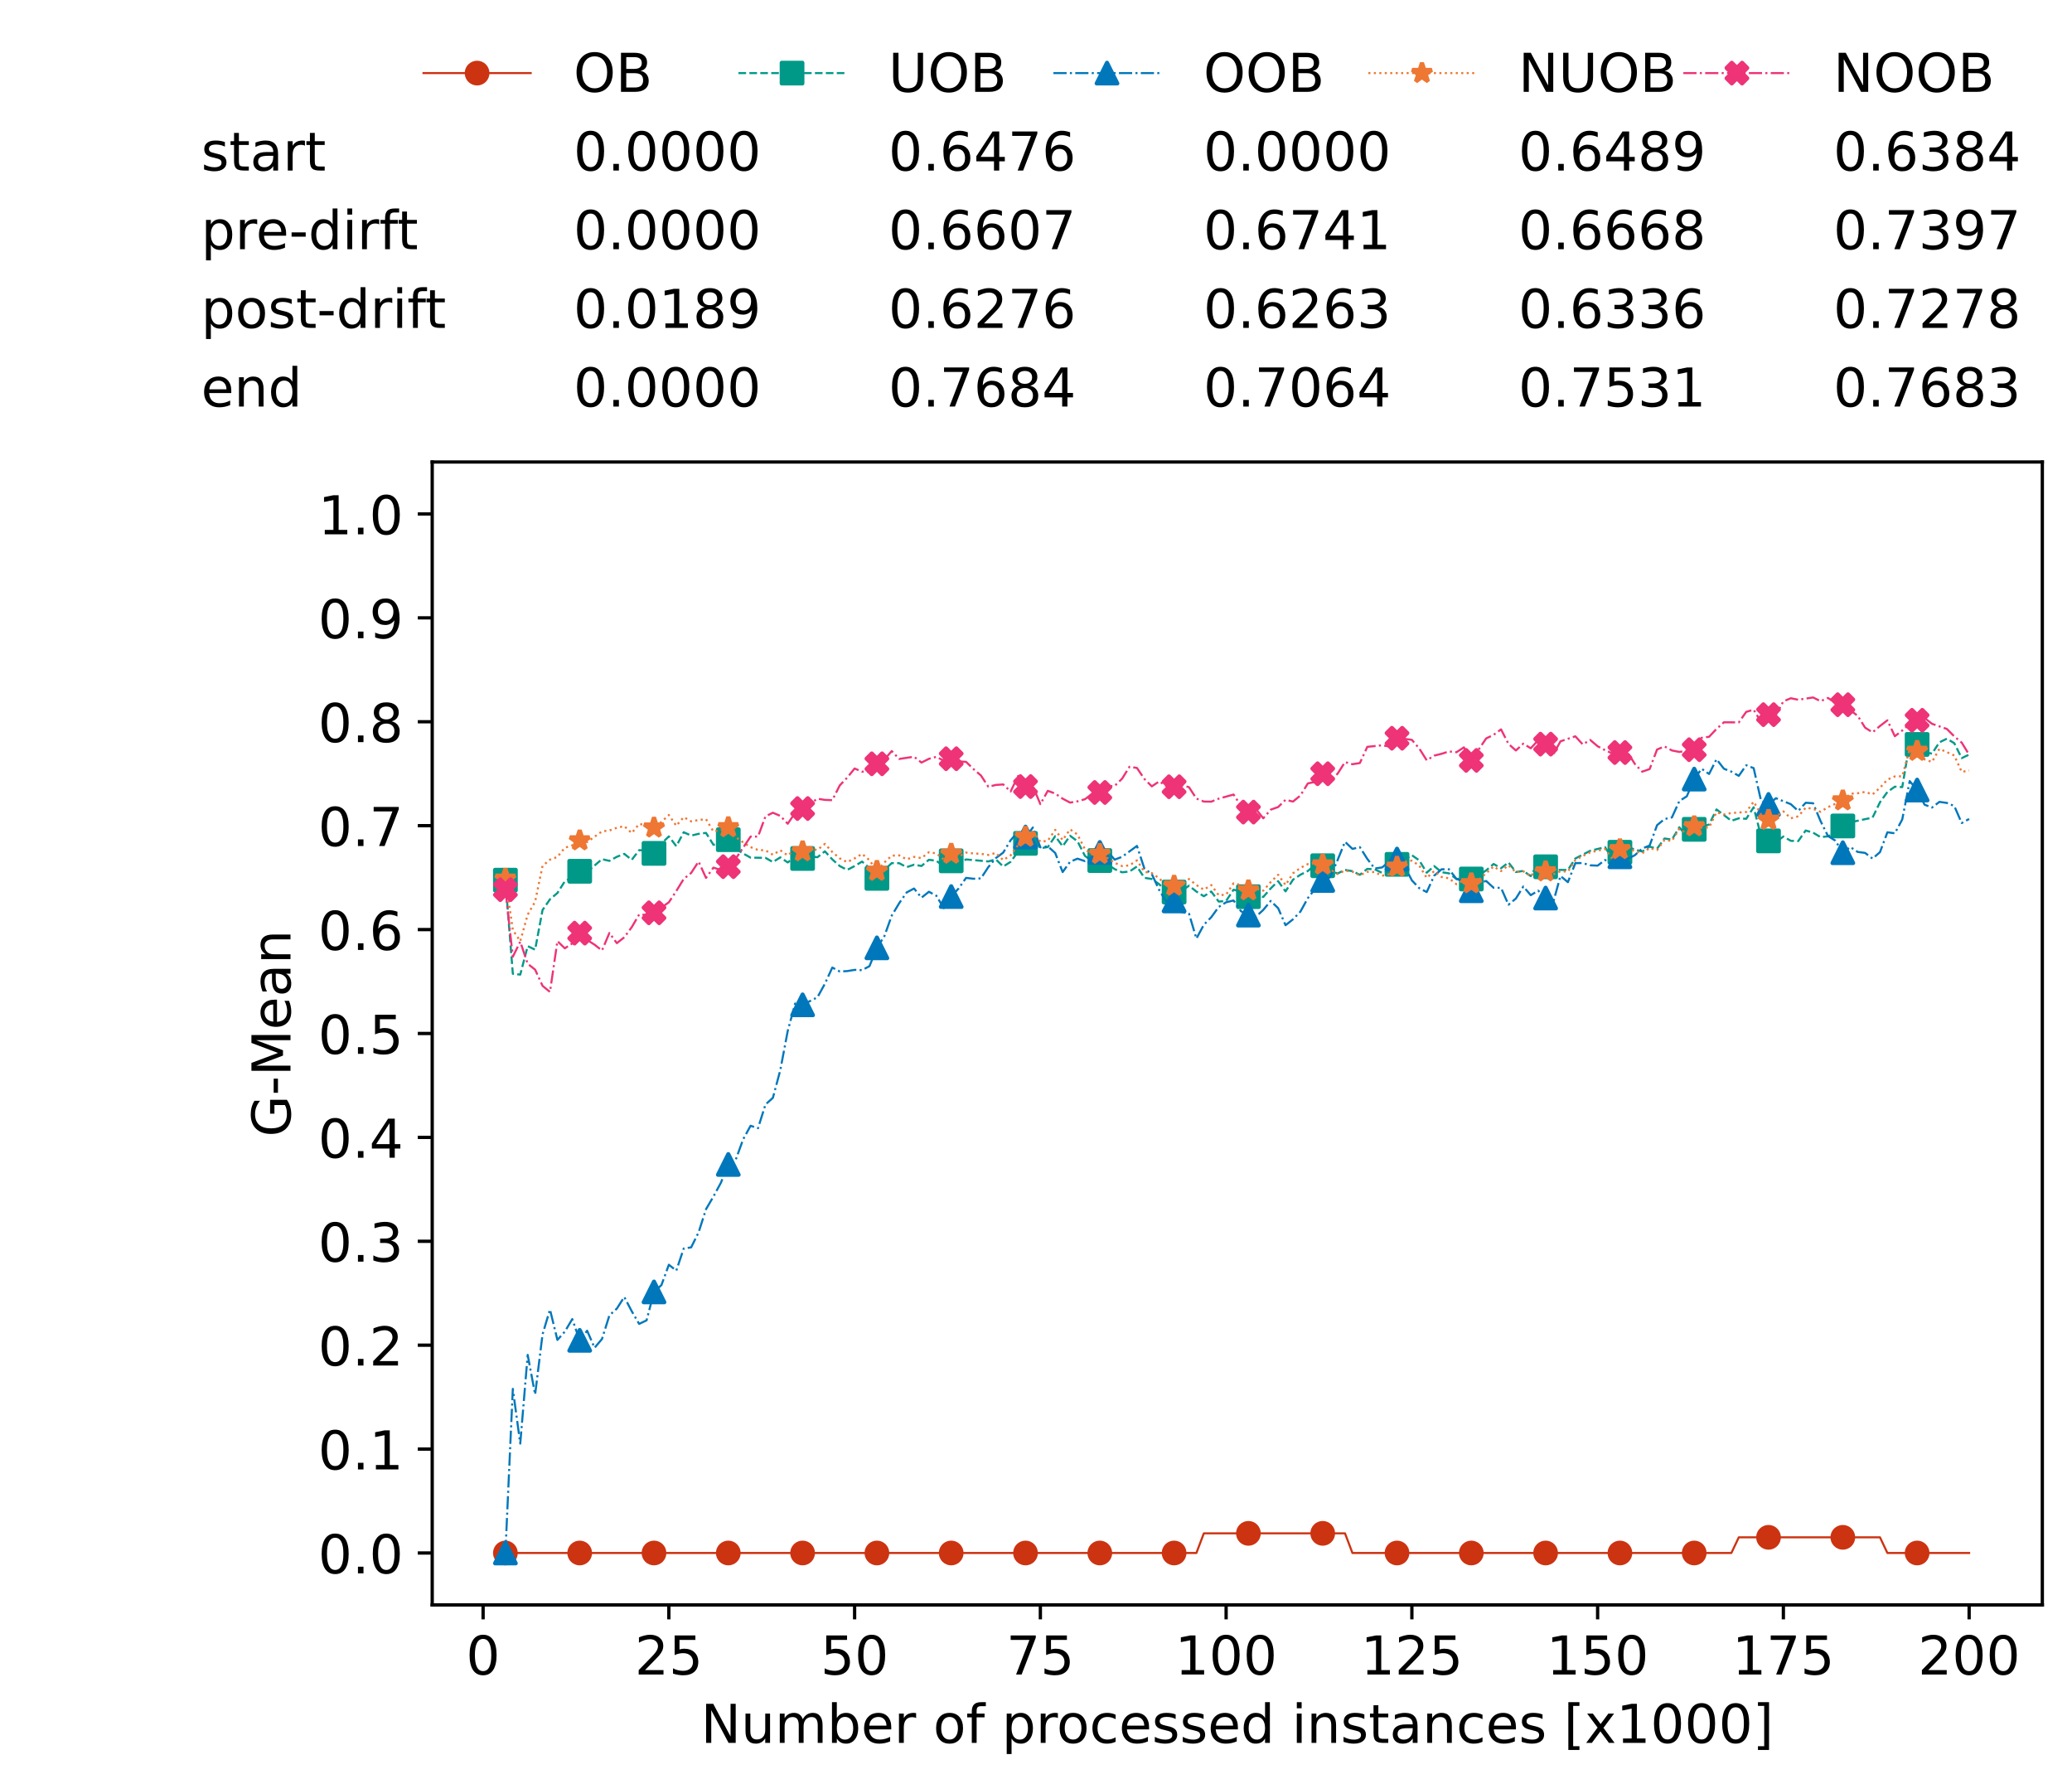 <?xml version="1.0" encoding="utf-8" standalone="no"?>
<!DOCTYPE svg PUBLIC "-//W3C//DTD SVG 1.1//EN"
  "http://www.w3.org/Graphics/SVG/1.1/DTD/svg11.dtd">
<!-- Created with matplotlib (https://matplotlib.org/) -->
<svg height="432.615pt" version="1.1" viewBox="0 0 502.65 432.615" width="502.65pt" xmlns="http://www.w3.org/2000/svg" xmlns:xlink="http://www.w3.org/1999/xlink">
 <defs>
  <style type="text/css">*{stroke-linecap:butt;stroke-linejoin:round;}</style>
 </defs>
 <g id="figure_1">
  <g id="patch_1">
   <path d="M 0 432.615 
L 502.65 432.615 
L 502.65 0 
L 0 0 
z
" style="fill:#ffffff;"/>
  </g>
  <g id="axes_1">
   <g id="patch_2">
    <path d="M 104.85 389.252 
L 495.45 389.252 
L 495.45 112.052 
L 104.85 112.052 
z
" style="fill:#ffffff;"/>
   </g>
   <g id="matplotlib.axis_1">
    <g id="xtick_1">
     <g id="line2d_1">
      <defs>
       <path d="M 0 0 
L 0 3.5 
" id="m6faf0ae8f8" style="stroke:#000000;stroke-width:0.8;"/>
      </defs>
      <g>
       <use style="stroke:#000000;stroke-width:0.8;" x="117.197" xlink:href="#m6faf0ae8f8" y="389.252"/>
      </g>
     </g>
     <g id="text_1">
      <!-- 0 -->
      <g transform="translate(113.061 406.13)scale(0.13 -0.13)">
       <defs>
        <path d="M 31.781 66.406 
Q 24.172 66.406 20.328 58.906 
Q 16.5 51.422 16.5 36.375 
Q 16.5 21.391 20.328 13.891 
Q 24.172 6.391 31.781 6.391 
Q 39.453 6.391 43.281 13.891 
Q 47.125 21.391 47.125 36.375 
Q 47.125 51.422 43.281 58.906 
Q 39.453 66.406 31.781 66.406 
z
M 31.781 74.219 
Q 44.047 74.219 50.516 64.516 
Q 56.984 54.828 56.984 36.375 
Q 56.984 17.969 50.516 8.266 
Q 44.047 -1.422 31.781 -1.422 
Q 19.531 -1.422 13.062 8.266 
Q 6.594 17.969 6.594 36.375 
Q 6.594 54.828 13.062 64.516 
Q 19.531 74.219 31.781 74.219 
z
" id="DejaVuSans-48"/>
       </defs>
       <use xlink:href="#DejaVuSans-48"/>
      </g>
     </g>
    </g>
    <g id="xtick_2">
     <g id="line2d_2">
      <g>
       <use style="stroke:#000000;stroke-width:0.8;" x="162.259" xlink:href="#m6faf0ae8f8" y="389.252"/>
      </g>
     </g>
     <g id="text_2">
      <!-- 25 -->
      <g transform="translate(153.988 406.13)scale(0.13 -0.13)">
       <defs>
        <path d="M 19.188 8.297 
L 53.609 8.297 
L 53.609 0 
L 7.328 0 
L 7.328 8.297 
Q 12.938 14.109 22.625 23.891 
Q 32.328 33.688 34.812 36.531 
Q 39.547 41.844 41.422 45.531 
Q 43.312 49.219 43.312 52.781 
Q 43.312 58.594 39.234 62.25 
Q 35.156 65.922 28.609 65.922 
Q 23.969 65.922 18.812 64.312 
Q 13.672 62.703 7.812 59.422 
L 7.812 69.391 
Q 13.766 71.781 18.938 73 
Q 24.125 74.219 28.422 74.219 
Q 39.75 74.219 46.484 68.547 
Q 53.219 62.891 53.219 53.422 
Q 53.219 48.922 51.531 44.891 
Q 49.859 40.875 45.406 35.406 
Q 44.188 33.984 37.641 27.219 
Q 31.109 20.453 19.188 8.297 
z
" id="DejaVuSans-50"/>
        <path d="M 10.797 72.906 
L 49.516 72.906 
L 49.516 64.594 
L 19.828 64.594 
L 19.828 46.734 
Q 21.969 47.469 24.109 47.828 
Q 26.266 48.188 28.422 48.188 
Q 40.625 48.188 47.75 41.5 
Q 54.891 34.812 54.891 23.391 
Q 54.891 11.625 47.562 5.094 
Q 40.234 -1.422 26.906 -1.422 
Q 22.312 -1.422 17.547 -0.641 
Q 12.797 0.141 7.719 1.703 
L 7.719 11.625 
Q 12.109 9.234 16.797 8.062 
Q 21.484 6.891 26.703 6.891 
Q 35.156 6.891 40.078 11.328 
Q 45.016 15.766 45.016 23.391 
Q 45.016 31 40.078 35.438 
Q 35.156 39.891 26.703 39.891 
Q 22.75 39.891 18.812 39.016 
Q 14.891 38.141 10.797 36.281 
z
" id="DejaVuSans-53"/>
       </defs>
       <use xlink:href="#DejaVuSans-50"/>
       <use x="63.623" xlink:href="#DejaVuSans-53"/>
      </g>
     </g>
    </g>
    <g id="xtick_3">
     <g id="line2d_3">
      <g>
       <use style="stroke:#000000;stroke-width:0.8;" x="207.322" xlink:href="#m6faf0ae8f8" y="389.252"/>
      </g>
     </g>
     <g id="text_3">
      <!-- 50 -->
      <g transform="translate(199.05 406.13)scale(0.13 -0.13)">
       <use xlink:href="#DejaVuSans-53"/>
       <use x="63.623" xlink:href="#DejaVuSans-48"/>
      </g>
     </g>
    </g>
    <g id="xtick_4">
     <g id="line2d_4">
      <g>
       <use style="stroke:#000000;stroke-width:0.8;" x="252.384" xlink:href="#m6faf0ae8f8" y="389.252"/>
      </g>
     </g>
     <g id="text_4">
      <!-- 75 -->
      <g transform="translate(244.113 406.13)scale(0.13 -0.13)">
       <defs>
        <path d="M 8.203 72.906 
L 55.078 72.906 
L 55.078 68.703 
L 28.609 0 
L 18.312 0 
L 43.219 64.594 
L 8.203 64.594 
z
" id="DejaVuSans-55"/>
       </defs>
       <use xlink:href="#DejaVuSans-55"/>
       <use x="63.623" xlink:href="#DejaVuSans-53"/>
      </g>
     </g>
    </g>
    <g id="xtick_5">
     <g id="line2d_5">
      <g>
       <use style="stroke:#000000;stroke-width:0.8;" x="297.446" xlink:href="#m6faf0ae8f8" y="389.252"/>
      </g>
     </g>
     <g id="text_5">
      <!-- 100 -->
      <g transform="translate(285.039 406.13)scale(0.13 -0.13)">
       <defs>
        <path d="M 12.406 8.297 
L 28.516 8.297 
L 28.516 63.922 
L 10.984 60.406 
L 10.984 69.391 
L 28.422 72.906 
L 38.281 72.906 
L 38.281 8.297 
L 54.391 8.297 
L 54.391 0 
L 12.406 0 
z
" id="DejaVuSans-49"/>
       </defs>
       <use xlink:href="#DejaVuSans-49"/>
       <use x="63.623" xlink:href="#DejaVuSans-48"/>
       <use x="127.246" xlink:href="#DejaVuSans-48"/>
      </g>
     </g>
    </g>
    <g id="xtick_6">
     <g id="line2d_6">
      <g>
       <use style="stroke:#000000;stroke-width:0.8;" x="342.509" xlink:href="#m6faf0ae8f8" y="389.252"/>
      </g>
     </g>
     <g id="text_6">
      <!-- 125 -->
      <g transform="translate(330.102 406.13)scale(0.13 -0.13)">
       <use xlink:href="#DejaVuSans-49"/>
       <use x="63.623" xlink:href="#DejaVuSans-50"/>
       <use x="127.246" xlink:href="#DejaVuSans-53"/>
      </g>
     </g>
    </g>
    <g id="xtick_7">
     <g id="line2d_7">
      <g>
       <use style="stroke:#000000;stroke-width:0.8;" x="387.571" xlink:href="#m6faf0ae8f8" y="389.252"/>
      </g>
     </g>
     <g id="text_7">
      <!-- 150 -->
      <g transform="translate(375.164 406.13)scale(0.13 -0.13)">
       <use xlink:href="#DejaVuSans-49"/>
       <use x="63.623" xlink:href="#DejaVuSans-53"/>
       <use x="127.246" xlink:href="#DejaVuSans-48"/>
      </g>
     </g>
    </g>
    <g id="xtick_8">
     <g id="line2d_8">
      <g>
       <use style="stroke:#000000;stroke-width:0.8;" x="432.633" xlink:href="#m6faf0ae8f8" y="389.252"/>
      </g>
     </g>
     <g id="text_8">
      <!-- 175 -->
      <g transform="translate(420.226 406.13)scale(0.13 -0.13)">
       <use xlink:href="#DejaVuSans-49"/>
       <use x="63.623" xlink:href="#DejaVuSans-55"/>
       <use x="127.246" xlink:href="#DejaVuSans-53"/>
      </g>
     </g>
    </g>
    <g id="xtick_9">
     <g id="line2d_9">
      <g>
       <use style="stroke:#000000;stroke-width:0.8;" x="477.695" xlink:href="#m6faf0ae8f8" y="389.252"/>
      </g>
     </g>
     <g id="text_9">
      <!-- 200 -->
      <g transform="translate(465.289 406.13)scale(0.13 -0.13)">
       <use xlink:href="#DejaVuSans-50"/>
       <use x="63.623" xlink:href="#DejaVuSans-48"/>
       <use x="127.246" xlink:href="#DejaVuSans-48"/>
      </g>
     </g>
    </g>
    <g id="text_10">
     <!-- Number of processed instances [x1000] -->
     <g transform="translate(170.025 422.711)scale(0.13 -0.13)">
      <defs>
       <path d="M 9.812 72.906 
L 23.094 72.906 
L 55.422 11.922 
L 55.422 72.906 
L 64.984 72.906 
L 64.984 0 
L 51.703 0 
L 19.391 60.984 
L 19.391 0 
L 9.812 0 
z
" id="DejaVuSans-78"/>
       <path d="M 8.5 21.578 
L 8.5 54.688 
L 17.484 54.688 
L 17.484 21.922 
Q 17.484 14.156 20.5 10.266 
Q 23.531 6.391 29.594 6.391 
Q 36.859 6.391 41.078 11.031 
Q 45.312 15.672 45.312 23.688 
L 45.312 54.688 
L 54.297 54.688 
L 54.297 0 
L 45.312 0 
L 45.312 8.406 
Q 42.047 3.422 37.719 1 
Q 33.406 -1.422 27.688 -1.422 
Q 18.266 -1.422 13.375 4.438 
Q 8.5 10.297 8.5 21.578 
z
M 31.109 56 
z
" id="DejaVuSans-117"/>
       <path d="M 52 44.188 
Q 55.375 50.25 60.062 53.125 
Q 64.75 56 71.094 56 
Q 79.641 56 84.281 50.016 
Q 88.922 44.047 88.922 33.016 
L 88.922 0 
L 79.891 0 
L 79.891 32.719 
Q 79.891 40.578 77.094 44.375 
Q 74.312 48.188 68.609 48.188 
Q 61.625 48.188 57.562 43.547 
Q 53.516 38.922 53.516 30.906 
L 53.516 0 
L 44.484 0 
L 44.484 32.719 
Q 44.484 40.625 41.703 44.406 
Q 38.922 48.188 33.109 48.188 
Q 26.219 48.188 22.156 43.531 
Q 18.109 38.875 18.109 30.906 
L 18.109 0 
L 9.078 0 
L 9.078 54.688 
L 18.109 54.688 
L 18.109 46.188 
Q 21.188 51.219 25.484 53.609 
Q 29.781 56 35.688 56 
Q 41.656 56 45.828 52.969 
Q 50 49.953 52 44.188 
z
" id="DejaVuSans-109"/>
       <path d="M 48.688 27.297 
Q 48.688 37.203 44.609 42.844 
Q 40.531 48.484 33.406 48.484 
Q 26.266 48.484 22.188 42.844 
Q 18.109 37.203 18.109 27.297 
Q 18.109 17.391 22.188 11.75 
Q 26.266 6.109 33.406 6.109 
Q 40.531 6.109 44.609 11.75 
Q 48.688 17.391 48.688 27.297 
z
M 18.109 46.391 
Q 20.953 51.266 25.266 53.625 
Q 29.594 56 35.594 56 
Q 45.562 56 51.781 48.094 
Q 58.016 40.188 58.016 27.297 
Q 58.016 14.406 51.781 6.484 
Q 45.562 -1.422 35.594 -1.422 
Q 29.594 -1.422 25.266 0.953 
Q 20.953 3.328 18.109 8.203 
L 18.109 0 
L 9.078 0 
L 9.078 75.984 
L 18.109 75.984 
z
" id="DejaVuSans-98"/>
       <path d="M 56.203 29.594 
L 56.203 25.203 
L 14.891 25.203 
Q 15.484 15.922 20.484 11.062 
Q 25.484 6.203 34.422 6.203 
Q 39.594 6.203 44.453 7.469 
Q 49.312 8.734 54.109 11.281 
L 54.109 2.781 
Q 49.266 0.734 44.188 -0.344 
Q 39.109 -1.422 33.891 -1.422 
Q 20.797 -1.422 13.156 6.188 
Q 5.516 13.812 5.516 26.812 
Q 5.516 40.234 12.766 48.109 
Q 20.016 56 32.328 56 
Q 43.359 56 49.781 48.891 
Q 56.203 41.797 56.203 29.594 
z
M 47.219 32.234 
Q 47.125 39.594 43.094 43.984 
Q 39.062 48.391 32.422 48.391 
Q 24.906 48.391 20.391 44.141 
Q 15.875 39.891 15.188 32.172 
z
" id="DejaVuSans-101"/>
       <path d="M 41.109 46.297 
Q 39.594 47.172 37.812 47.578 
Q 36.031 48 33.891 48 
Q 26.266 48 22.188 43.047 
Q 18.109 38.094 18.109 28.812 
L 18.109 0 
L 9.078 0 
L 9.078 54.688 
L 18.109 54.688 
L 18.109 46.188 
Q 20.953 51.172 25.484 53.578 
Q 30.031 56 36.531 56 
Q 37.453 56 38.578 55.875 
Q 39.703 55.766 41.062 55.516 
z
" id="DejaVuSans-114"/>
       <path id="DejaVuSans-32"/>
       <path d="M 30.609 48.391 
Q 23.391 48.391 19.188 42.75 
Q 14.984 37.109 14.984 27.297 
Q 14.984 17.484 19.156 11.844 
Q 23.344 6.203 30.609 6.203 
Q 37.797 6.203 41.984 11.859 
Q 46.188 17.531 46.188 27.297 
Q 46.188 37.016 41.984 42.703 
Q 37.797 48.391 30.609 48.391 
z
M 30.609 56 
Q 42.328 56 49.016 48.375 
Q 55.719 40.766 55.719 27.297 
Q 55.719 13.875 49.016 6.219 
Q 42.328 -1.422 30.609 -1.422 
Q 18.844 -1.422 12.172 6.219 
Q 5.516 13.875 5.516 27.297 
Q 5.516 40.766 12.172 48.375 
Q 18.844 56 30.609 56 
z
" id="DejaVuSans-111"/>
       <path d="M 37.109 75.984 
L 37.109 68.5 
L 28.516 68.5 
Q 23.688 68.5 21.797 66.547 
Q 19.922 64.594 19.922 59.516 
L 19.922 54.688 
L 34.719 54.688 
L 34.719 47.703 
L 19.922 47.703 
L 19.922 0 
L 10.891 0 
L 10.891 47.703 
L 2.297 47.703 
L 2.297 54.688 
L 10.891 54.688 
L 10.891 58.5 
Q 10.891 67.625 15.141 71.797 
Q 19.391 75.984 28.609 75.984 
z
" id="DejaVuSans-102"/>
       <path d="M 18.109 8.203 
L 18.109 -20.797 
L 9.078 -20.797 
L 9.078 54.688 
L 18.109 54.688 
L 18.109 46.391 
Q 20.953 51.266 25.266 53.625 
Q 29.594 56 35.594 56 
Q 45.562 56 51.781 48.094 
Q 58.016 40.188 58.016 27.297 
Q 58.016 14.406 51.781 6.484 
Q 45.562 -1.422 35.594 -1.422 
Q 29.594 -1.422 25.266 0.953 
Q 20.953 3.328 18.109 8.203 
z
M 48.688 27.297 
Q 48.688 37.203 44.609 42.844 
Q 40.531 48.484 33.406 48.484 
Q 26.266 48.484 22.188 42.844 
Q 18.109 37.203 18.109 27.297 
Q 18.109 17.391 22.188 11.75 
Q 26.266 6.109 33.406 6.109 
Q 40.531 6.109 44.609 11.75 
Q 48.688 17.391 48.688 27.297 
z
" id="DejaVuSans-112"/>
       <path d="M 48.781 52.594 
L 48.781 44.188 
Q 44.969 46.297 41.141 47.344 
Q 37.312 48.391 33.406 48.391 
Q 24.656 48.391 19.812 42.844 
Q 14.984 37.312 14.984 27.297 
Q 14.984 17.281 19.812 11.734 
Q 24.656 6.203 33.406 6.203 
Q 37.312 6.203 41.141 7.25 
Q 44.969 8.297 48.781 10.406 
L 48.781 2.094 
Q 45.016 0.344 40.984 -0.531 
Q 36.969 -1.422 32.422 -1.422 
Q 20.062 -1.422 12.781 6.344 
Q 5.516 14.109 5.516 27.297 
Q 5.516 40.672 12.859 48.328 
Q 20.219 56 33.016 56 
Q 37.156 56 41.109 55.141 
Q 45.062 54.297 48.781 52.594 
z
" id="DejaVuSans-99"/>
       <path d="M 44.281 53.078 
L 44.281 44.578 
Q 40.484 46.531 36.375 47.5 
Q 32.281 48.484 27.875 48.484 
Q 21.188 48.484 17.844 46.438 
Q 14.5 44.391 14.5 40.281 
Q 14.5 37.156 16.891 35.375 
Q 19.281 33.594 26.516 31.984 
L 29.594 31.297 
Q 39.156 29.25 43.188 25.516 
Q 47.219 21.781 47.219 15.094 
Q 47.219 7.469 41.188 3.016 
Q 35.156 -1.422 24.609 -1.422 
Q 20.219 -1.422 15.453 -0.562 
Q 10.688 0.297 5.422 2 
L 5.422 11.281 
Q 10.406 8.688 15.234 7.391 
Q 20.062 6.109 24.812 6.109 
Q 31.156 6.109 34.562 8.281 
Q 37.984 10.453 37.984 14.406 
Q 37.984 18.062 35.516 20.016 
Q 33.062 21.969 24.703 23.781 
L 21.578 24.516 
Q 13.234 26.266 9.516 29.906 
Q 5.812 33.547 5.812 39.891 
Q 5.812 47.609 11.281 51.797 
Q 16.75 56 26.812 56 
Q 31.781 56 36.172 55.266 
Q 40.578 54.547 44.281 53.078 
z
" id="DejaVuSans-115"/>
       <path d="M 45.406 46.391 
L 45.406 75.984 
L 54.391 75.984 
L 54.391 0 
L 45.406 0 
L 45.406 8.203 
Q 42.578 3.328 38.25 0.953 
Q 33.938 -1.422 27.875 -1.422 
Q 17.969 -1.422 11.734 6.484 
Q 5.516 14.406 5.516 27.297 
Q 5.516 40.188 11.734 48.094 
Q 17.969 56 27.875 56 
Q 33.938 56 38.25 53.625 
Q 42.578 51.266 45.406 46.391 
z
M 14.797 27.297 
Q 14.797 17.391 18.875 11.75 
Q 22.953 6.109 30.078 6.109 
Q 37.203 6.109 41.297 11.75 
Q 45.406 17.391 45.406 27.297 
Q 45.406 37.203 41.297 42.844 
Q 37.203 48.484 30.078 48.484 
Q 22.953 48.484 18.875 42.844 
Q 14.797 37.203 14.797 27.297 
z
" id="DejaVuSans-100"/>
       <path d="M 9.422 54.688 
L 18.406 54.688 
L 18.406 0 
L 9.422 0 
z
M 9.422 75.984 
L 18.406 75.984 
L 18.406 64.594 
L 9.422 64.594 
z
" id="DejaVuSans-105"/>
       <path d="M 54.891 33.016 
L 54.891 0 
L 45.906 0 
L 45.906 32.719 
Q 45.906 40.484 42.875 44.328 
Q 39.844 48.188 33.797 48.188 
Q 26.516 48.188 22.312 43.547 
Q 18.109 38.922 18.109 30.906 
L 18.109 0 
L 9.078 0 
L 9.078 54.688 
L 18.109 54.688 
L 18.109 46.188 
Q 21.344 51.125 25.703 53.562 
Q 30.078 56 35.797 56 
Q 45.219 56 50.047 50.172 
Q 54.891 44.344 54.891 33.016 
z
" id="DejaVuSans-110"/>
       <path d="M 18.312 70.219 
L 18.312 54.688 
L 36.812 54.688 
L 36.812 47.703 
L 18.312 47.703 
L 18.312 18.016 
Q 18.312 11.328 20.141 9.422 
Q 21.969 7.516 27.594 7.516 
L 36.812 7.516 
L 36.812 0 
L 27.594 0 
Q 17.188 0 13.234 3.875 
Q 9.281 7.766 9.281 18.016 
L 9.281 47.703 
L 2.688 47.703 
L 2.688 54.688 
L 9.281 54.688 
L 9.281 70.219 
z
" id="DejaVuSans-116"/>
       <path d="M 34.281 27.484 
Q 23.391 27.484 19.188 25 
Q 14.984 22.516 14.984 16.5 
Q 14.984 11.719 18.141 8.906 
Q 21.297 6.109 26.703 6.109 
Q 34.188 6.109 38.703 11.406 
Q 43.219 16.703 43.219 25.484 
L 43.219 27.484 
z
M 52.203 31.203 
L 52.203 0 
L 43.219 0 
L 43.219 8.297 
Q 40.141 3.328 35.547 0.953 
Q 30.953 -1.422 24.312 -1.422 
Q 15.922 -1.422 10.953 3.297 
Q 6 8.016 6 15.922 
Q 6 25.141 12.172 29.828 
Q 18.359 34.516 30.609 34.516 
L 43.219 34.516 
L 43.219 35.406 
Q 43.219 41.609 39.141 45 
Q 35.062 48.391 27.688 48.391 
Q 23 48.391 18.547 47.266 
Q 14.109 46.141 10.016 43.891 
L 10.016 52.203 
Q 14.938 54.109 19.578 55.047 
Q 24.219 56 28.609 56 
Q 40.484 56 46.344 49.844 
Q 52.203 43.703 52.203 31.203 
z
" id="DejaVuSans-97"/>
       <path d="M 8.594 75.984 
L 29.297 75.984 
L 29.297 69 
L 17.578 69 
L 17.578 -6.203 
L 29.297 -6.203 
L 29.297 -13.188 
L 8.594 -13.188 
z
" id="DejaVuSans-91"/>
       <path d="M 54.891 54.688 
L 35.109 28.078 
L 55.906 0 
L 45.312 0 
L 29.391 21.484 
L 13.484 0 
L 2.875 0 
L 24.125 28.609 
L 4.688 54.688 
L 15.281 54.688 
L 29.781 35.203 
L 44.281 54.688 
z
" id="DejaVuSans-120"/>
       <path d="M 30.422 75.984 
L 30.422 -13.188 
L 9.719 -13.188 
L 9.719 -6.203 
L 21.391 -6.203 
L 21.391 69 
L 9.719 69 
L 9.719 75.984 
z
" id="DejaVuSans-93"/>
      </defs>
      <use xlink:href="#DejaVuSans-78"/>
      <use x="74.805" xlink:href="#DejaVuSans-117"/>
      <use x="138.184" xlink:href="#DejaVuSans-109"/>
      <use x="235.596" xlink:href="#DejaVuSans-98"/>
      <use x="299.072" xlink:href="#DejaVuSans-101"/>
      <use x="360.596" xlink:href="#DejaVuSans-114"/>
      <use x="401.709" xlink:href="#DejaVuSans-32"/>
      <use x="433.496" xlink:href="#DejaVuSans-111"/>
      <use x="494.678" xlink:href="#DejaVuSans-102"/>
      <use x="529.883" xlink:href="#DejaVuSans-32"/>
      <use x="561.67" xlink:href="#DejaVuSans-112"/>
      <use x="625.146" xlink:href="#DejaVuSans-114"/>
      <use x="664.01" xlink:href="#DejaVuSans-111"/>
      <use x="725.191" xlink:href="#DejaVuSans-99"/>
      <use x="780.172" xlink:href="#DejaVuSans-101"/>
      <use x="841.695" xlink:href="#DejaVuSans-115"/>
      <use x="893.795" xlink:href="#DejaVuSans-115"/>
      <use x="945.895" xlink:href="#DejaVuSans-101"/>
      <use x="1007.418" xlink:href="#DejaVuSans-100"/>
      <use x="1070.895" xlink:href="#DejaVuSans-32"/>
      <use x="1102.682" xlink:href="#DejaVuSans-105"/>
      <use x="1130.465" xlink:href="#DejaVuSans-110"/>
      <use x="1193.844" xlink:href="#DejaVuSans-115"/>
      <use x="1245.943" xlink:href="#DejaVuSans-116"/>
      <use x="1285.152" xlink:href="#DejaVuSans-97"/>
      <use x="1346.432" xlink:href="#DejaVuSans-110"/>
      <use x="1409.811" xlink:href="#DejaVuSans-99"/>
      <use x="1464.791" xlink:href="#DejaVuSans-101"/>
      <use x="1526.314" xlink:href="#DejaVuSans-115"/>
      <use x="1578.414" xlink:href="#DejaVuSans-32"/>
      <use x="1610.201" xlink:href="#DejaVuSans-91"/>
      <use x="1649.215" xlink:href="#DejaVuSans-120"/>
      <use x="1708.395" xlink:href="#DejaVuSans-49"/>
      <use x="1772.018" xlink:href="#DejaVuSans-48"/>
      <use x="1835.641" xlink:href="#DejaVuSans-48"/>
      <use x="1899.264" xlink:href="#DejaVuSans-48"/>
      <use x="1962.887" xlink:href="#DejaVuSans-93"/>
     </g>
    </g>
   </g>
   <g id="matplotlib.axis_2">
    <g id="ytick_1">
     <g id="line2d_10">
      <defs>
       <path d="M 0 0 
L -3.5 0 
" id="mb391bbb96b" style="stroke:#000000;stroke-width:0.8;"/>
      </defs>
      <g>
       <use style="stroke:#000000;stroke-width:0.8;" x="104.85" xlink:href="#mb391bbb96b" y="376.652"/>
      </g>
     </g>
     <g id="text_11">
      <!-- 0.0 -->
      <g transform="translate(77.176 381.591)scale(0.13 -0.13)">
       <defs>
        <path d="M 10.688 12.406 
L 21 12.406 
L 21 0 
L 10.688 0 
z
" id="DejaVuSans-46"/>
       </defs>
       <use xlink:href="#DejaVuSans-48"/>
       <use x="63.623" xlink:href="#DejaVuSans-46"/>
       <use x="95.41" xlink:href="#DejaVuSans-48"/>
      </g>
     </g>
    </g>
    <g id="ytick_2">
     <g id="line2d_11">
      <g>
       <use style="stroke:#000000;stroke-width:0.8;" x="104.85" xlink:href="#mb391bbb96b" y="351.452"/>
      </g>
     </g>
     <g id="text_12">
      <!-- 0.1 -->
      <g transform="translate(77.176 356.391)scale(0.13 -0.13)">
       <use xlink:href="#DejaVuSans-48"/>
       <use x="63.623" xlink:href="#DejaVuSans-46"/>
       <use x="95.41" xlink:href="#DejaVuSans-49"/>
      </g>
     </g>
    </g>
    <g id="ytick_3">
     <g id="line2d_12">
      <g>
       <use style="stroke:#000000;stroke-width:0.8;" x="104.85" xlink:href="#mb391bbb96b" y="326.252"/>
      </g>
     </g>
     <g id="text_13">
      <!-- 0.2 -->
      <g transform="translate(77.176 331.191)scale(0.13 -0.13)">
       <use xlink:href="#DejaVuSans-48"/>
       <use x="63.623" xlink:href="#DejaVuSans-46"/>
       <use x="95.41" xlink:href="#DejaVuSans-50"/>
      </g>
     </g>
    </g>
    <g id="ytick_4">
     <g id="line2d_13">
      <g>
       <use style="stroke:#000000;stroke-width:0.8;" x="104.85" xlink:href="#mb391bbb96b" y="301.052"/>
      </g>
     </g>
     <g id="text_14">
      <!-- 0.3 -->
      <g transform="translate(77.176 305.991)scale(0.13 -0.13)">
       <defs>
        <path d="M 40.578 39.312 
Q 47.656 37.797 51.625 33 
Q 55.609 28.219 55.609 21.188 
Q 55.609 10.406 48.188 4.484 
Q 40.766 -1.422 27.094 -1.422 
Q 22.516 -1.422 17.656 -0.516 
Q 12.797 0.391 7.625 2.203 
L 7.625 11.719 
Q 11.719 9.328 16.594 8.109 
Q 21.484 6.891 26.812 6.891 
Q 36.078 6.891 40.938 10.547 
Q 45.797 14.203 45.797 21.188 
Q 45.797 27.641 41.281 31.266 
Q 36.766 34.906 28.719 34.906 
L 20.219 34.906 
L 20.219 43.016 
L 29.109 43.016 
Q 36.375 43.016 40.234 45.922 
Q 44.094 48.828 44.094 54.297 
Q 44.094 59.906 40.109 62.906 
Q 36.141 65.922 28.719 65.922 
Q 24.656 65.922 20.016 65.031 
Q 15.375 64.156 9.812 62.312 
L 9.812 71.094 
Q 15.438 72.656 20.344 73.438 
Q 25.25 74.219 29.594 74.219 
Q 40.828 74.219 47.359 69.109 
Q 53.906 64.016 53.906 55.328 
Q 53.906 49.266 50.438 45.094 
Q 46.969 40.922 40.578 39.312 
z
" id="DejaVuSans-51"/>
       </defs>
       <use xlink:href="#DejaVuSans-48"/>
       <use x="63.623" xlink:href="#DejaVuSans-46"/>
       <use x="95.41" xlink:href="#DejaVuSans-51"/>
      </g>
     </g>
    </g>
    <g id="ytick_5">
     <g id="line2d_14">
      <g>
       <use style="stroke:#000000;stroke-width:0.8;" x="104.85" xlink:href="#mb391bbb96b" y="275.852"/>
      </g>
     </g>
     <g id="text_15">
      <!-- 0.4 -->
      <g transform="translate(77.176 280.791)scale(0.13 -0.13)">
       <defs>
        <path d="M 37.797 64.312 
L 12.891 25.391 
L 37.797 25.391 
z
M 35.203 72.906 
L 47.609 72.906 
L 47.609 25.391 
L 58.016 25.391 
L 58.016 17.188 
L 47.609 17.188 
L 47.609 0 
L 37.797 0 
L 37.797 17.188 
L 4.891 17.188 
L 4.891 26.703 
z
" id="DejaVuSans-52"/>
       </defs>
       <use xlink:href="#DejaVuSans-48"/>
       <use x="63.623" xlink:href="#DejaVuSans-46"/>
       <use x="95.41" xlink:href="#DejaVuSans-52"/>
      </g>
     </g>
    </g>
    <g id="ytick_6">
     <g id="line2d_15">
      <g>
       <use style="stroke:#000000;stroke-width:0.8;" x="104.85" xlink:href="#mb391bbb96b" y="250.652"/>
      </g>
     </g>
     <g id="text_16">
      <!-- 0.5 -->
      <g transform="translate(77.176 255.591)scale(0.13 -0.13)">
       <use xlink:href="#DejaVuSans-48"/>
       <use x="63.623" xlink:href="#DejaVuSans-46"/>
       <use x="95.41" xlink:href="#DejaVuSans-53"/>
      </g>
     </g>
    </g>
    <g id="ytick_7">
     <g id="line2d_16">
      <g>
       <use style="stroke:#000000;stroke-width:0.8;" x="104.85" xlink:href="#mb391bbb96b" y="225.452"/>
      </g>
     </g>
     <g id="text_17">
      <!-- 0.6 -->
      <g transform="translate(77.176 230.391)scale(0.13 -0.13)">
       <defs>
        <path d="M 33.016 40.375 
Q 26.375 40.375 22.484 35.828 
Q 18.609 31.297 18.609 23.391 
Q 18.609 15.531 22.484 10.953 
Q 26.375 6.391 33.016 6.391 
Q 39.656 6.391 43.531 10.953 
Q 47.406 15.531 47.406 23.391 
Q 47.406 31.297 43.531 35.828 
Q 39.656 40.375 33.016 40.375 
z
M 52.594 71.297 
L 52.594 62.312 
Q 48.875 64.062 45.094 64.984 
Q 41.312 65.922 37.594 65.922 
Q 27.828 65.922 22.672 59.328 
Q 17.531 52.734 16.797 39.406 
Q 19.672 43.656 24.016 45.922 
Q 28.375 48.188 33.594 48.188 
Q 44.578 48.188 50.953 41.516 
Q 57.328 34.859 57.328 23.391 
Q 57.328 12.156 50.688 5.359 
Q 44.047 -1.422 33.016 -1.422 
Q 20.359 -1.422 13.672 8.266 
Q 6.984 17.969 6.984 36.375 
Q 6.984 53.656 15.188 63.938 
Q 23.391 74.219 37.203 74.219 
Q 40.922 74.219 44.703 73.484 
Q 48.484 72.75 52.594 71.297 
z
" id="DejaVuSans-54"/>
       </defs>
       <use xlink:href="#DejaVuSans-48"/>
       <use x="63.623" xlink:href="#DejaVuSans-46"/>
       <use x="95.41" xlink:href="#DejaVuSans-54"/>
      </g>
     </g>
    </g>
    <g id="ytick_8">
     <g id="line2d_17">
      <g>
       <use style="stroke:#000000;stroke-width:0.8;" x="104.85" xlink:href="#mb391bbb96b" y="200.252"/>
      </g>
     </g>
     <g id="text_18">
      <!-- 0.7 -->
      <g transform="translate(77.176 205.191)scale(0.13 -0.13)">
       <use xlink:href="#DejaVuSans-48"/>
       <use x="63.623" xlink:href="#DejaVuSans-46"/>
       <use x="95.41" xlink:href="#DejaVuSans-55"/>
      </g>
     </g>
    </g>
    <g id="ytick_9">
     <g id="line2d_18">
      <g>
       <use style="stroke:#000000;stroke-width:0.8;" x="104.85" xlink:href="#mb391bbb96b" y="175.052"/>
      </g>
     </g>
     <g id="text_19">
      <!-- 0.8 -->
      <g transform="translate(77.176 179.991)scale(0.13 -0.13)">
       <defs>
        <path d="M 31.781 34.625 
Q 24.75 34.625 20.719 30.859 
Q 16.703 27.094 16.703 20.516 
Q 16.703 13.922 20.719 10.156 
Q 24.75 6.391 31.781 6.391 
Q 38.812 6.391 42.859 10.172 
Q 46.922 13.969 46.922 20.516 
Q 46.922 27.094 42.891 30.859 
Q 38.875 34.625 31.781 34.625 
z
M 21.922 38.812 
Q 15.578 40.375 12.031 44.719 
Q 8.5 49.078 8.5 55.328 
Q 8.5 64.062 14.719 69.141 
Q 20.953 74.219 31.781 74.219 
Q 42.672 74.219 48.875 69.141 
Q 55.078 64.062 55.078 55.328 
Q 55.078 49.078 51.531 44.719 
Q 48 40.375 41.703 38.812 
Q 48.828 37.156 52.797 32.312 
Q 56.781 27.484 56.781 20.516 
Q 56.781 9.906 50.312 4.234 
Q 43.844 -1.422 31.781 -1.422 
Q 19.734 -1.422 13.25 4.234 
Q 6.781 9.906 6.781 20.516 
Q 6.781 27.484 10.781 32.312 
Q 14.797 37.156 21.922 38.812 
z
M 18.312 54.391 
Q 18.312 48.734 21.844 45.562 
Q 25.391 42.391 31.781 42.391 
Q 38.141 42.391 41.719 45.562 
Q 45.312 48.734 45.312 54.391 
Q 45.312 60.062 41.719 63.234 
Q 38.141 66.406 31.781 66.406 
Q 25.391 66.406 21.844 63.234 
Q 18.312 60.062 18.312 54.391 
z
" id="DejaVuSans-56"/>
       </defs>
       <use xlink:href="#DejaVuSans-48"/>
       <use x="63.623" xlink:href="#DejaVuSans-46"/>
       <use x="95.41" xlink:href="#DejaVuSans-56"/>
      </g>
     </g>
    </g>
    <g id="ytick_10">
     <g id="line2d_19">
      <g>
       <use style="stroke:#000000;stroke-width:0.8;" x="104.85" xlink:href="#mb391bbb96b" y="149.852"/>
      </g>
     </g>
     <g id="text_20">
      <!-- 0.9 -->
      <g transform="translate(77.176 154.791)scale(0.13 -0.13)">
       <defs>
        <path d="M 10.984 1.516 
L 10.984 10.5 
Q 14.703 8.734 18.5 7.812 
Q 22.312 6.891 25.984 6.891 
Q 35.75 6.891 40.891 13.453 
Q 46.047 20.016 46.781 33.406 
Q 43.953 29.203 39.594 26.953 
Q 35.25 24.703 29.984 24.703 
Q 19.047 24.703 12.672 31.312 
Q 6.297 37.938 6.297 49.422 
Q 6.297 60.641 12.938 67.422 
Q 19.578 74.219 30.609 74.219 
Q 43.266 74.219 49.922 64.516 
Q 56.594 54.828 56.594 36.375 
Q 56.594 19.141 48.406 8.859 
Q 40.234 -1.422 26.422 -1.422 
Q 22.703 -1.422 18.891 -0.688 
Q 15.094 0.047 10.984 1.516 
z
M 30.609 32.422 
Q 37.25 32.422 41.125 36.953 
Q 45.016 41.5 45.016 49.422 
Q 45.016 57.281 41.125 61.844 
Q 37.25 66.406 30.609 66.406 
Q 23.969 66.406 20.094 61.844 
Q 16.219 57.281 16.219 49.422 
Q 16.219 41.5 20.094 36.953 
Q 23.969 32.422 30.609 32.422 
z
" id="DejaVuSans-57"/>
       </defs>
       <use xlink:href="#DejaVuSans-48"/>
       <use x="63.623" xlink:href="#DejaVuSans-46"/>
       <use x="95.41" xlink:href="#DejaVuSans-57"/>
      </g>
     </g>
    </g>
    <g id="ytick_11">
     <g id="line2d_20">
      <g>
       <use style="stroke:#000000;stroke-width:0.8;" x="104.85" xlink:href="#mb391bbb96b" y="124.652"/>
      </g>
     </g>
     <g id="text_21">
      <!-- 1.0 -->
      <g transform="translate(77.176 129.591)scale(0.13 -0.13)">
       <use xlink:href="#DejaVuSans-49"/>
       <use x="63.623" xlink:href="#DejaVuSans-46"/>
       <use x="95.41" xlink:href="#DejaVuSans-48"/>
      </g>
     </g>
    </g>
    <g id="text_22">
     <!-- G-Mean -->
     <g transform="translate(70.472 275.744)rotate(-90)scale(0.13 -0.13)">
      <defs>
       <path d="M 59.516 10.406 
L 59.516 29.984 
L 43.406 29.984 
L 43.406 38.094 
L 69.281 38.094 
L 69.281 6.781 
Q 63.578 2.734 56.688 0.656 
Q 49.812 -1.422 42 -1.422 
Q 24.906 -1.422 15.25 8.562 
Q 5.609 18.562 5.609 36.375 
Q 5.609 54.25 15.25 64.234 
Q 24.906 74.219 42 74.219 
Q 49.125 74.219 55.547 72.453 
Q 61.969 70.703 67.391 67.281 
L 67.391 56.781 
Q 61.922 61.422 55.766 63.766 
Q 49.609 66.109 42.828 66.109 
Q 29.438 66.109 22.719 58.641 
Q 16.016 51.172 16.016 36.375 
Q 16.016 21.625 22.719 14.156 
Q 29.438 6.688 42.828 6.688 
Q 48.047 6.688 52.141 7.594 
Q 56.25 8.5 59.516 10.406 
z
" id="DejaVuSans-71"/>
       <path d="M 4.891 31.391 
L 31.203 31.391 
L 31.203 23.391 
L 4.891 23.391 
z
" id="DejaVuSans-45"/>
       <path d="M 9.812 72.906 
L 24.516 72.906 
L 43.109 23.297 
L 61.812 72.906 
L 76.516 72.906 
L 76.516 0 
L 66.891 0 
L 66.891 64.016 
L 48.094 14.016 
L 38.188 14.016 
L 19.391 64.016 
L 19.391 0 
L 9.812 0 
z
" id="DejaVuSans-77"/>
      </defs>
      <use xlink:href="#DejaVuSans-71"/>
      <use x="77.49" xlink:href="#DejaVuSans-45"/>
      <use x="113.574" xlink:href="#DejaVuSans-77"/>
      <use x="199.854" xlink:href="#DejaVuSans-101"/>
      <use x="261.377" xlink:href="#DejaVuSans-97"/>
      <use x="322.656" xlink:href="#DejaVuSans-110"/>
     </g>
    </g>
   </g>
   <g id="line2d_21"/>
   <g id="line2d_22"/>
   <g id="line2d_23"/>
   <g id="line2d_24"/>
   <g id="line2d_25"/>
   <g id="line2d_26">
    <path clip-path="url(#pc95b3bc773)" d="M 122.605 376.652 
L 290.236 376.652 
L 292.039 371.889 
L 326.286 371.889 
L 328.089 376.652 
L 420.016 376.652 
L 421.818 372.853 
L 456.066 372.853 
L 457.868 376.652 
L 477.695 376.652 
L 477.695 376.652 
" style="fill:none;stroke:#cc3311;stroke-linecap:square;stroke-width:0.5;"/>
    <defs>
     <path d="M 0 2.5 
C 0.663 2.5 1.299 2.237 1.768 1.768 
C 2.237 1.299 2.5 0.663 2.5 0 
C 2.5 -0.663 2.237 -1.299 1.768 -1.768 
C 1.299 -2.237 0.663 -2.5 0 -2.5 
C -0.663 -2.5 -1.299 -2.237 -1.768 -1.768 
C -2.237 -1.299 -2.5 -0.663 -2.5 0 
C -2.5 0.663 -2.237 1.299 -1.768 1.768 
C -1.299 2.237 -0.663 2.5 0 2.5 
z
" id="m7df3a798c9" style="stroke:#cc3311;"/>
    </defs>
    <g clip-path="url(#pc95b3bc773)">
     <use style="fill:#cc3311;stroke:#cc3311;" x="122.605" xlink:href="#m7df3a798c9" y="376.652"/>
     <use style="fill:#cc3311;stroke:#cc3311;" x="140.629" xlink:href="#m7df3a798c9" y="376.652"/>
     <use style="fill:#cc3311;stroke:#cc3311;" x="158.654" xlink:href="#m7df3a798c9" y="376.652"/>
     <use style="fill:#cc3311;stroke:#cc3311;" x="176.679" xlink:href="#m7df3a798c9" y="376.652"/>
     <use style="fill:#cc3311;stroke:#cc3311;" x="194.704" xlink:href="#m7df3a798c9" y="376.652"/>
     <use style="fill:#cc3311;stroke:#cc3311;" x="212.729" xlink:href="#m7df3a798c9" y="376.652"/>
     <use style="fill:#cc3311;stroke:#cc3311;" x="230.754" xlink:href="#m7df3a798c9" y="376.652"/>
     <use style="fill:#cc3311;stroke:#cc3311;" x="248.779" xlink:href="#m7df3a798c9" y="376.652"/>
     <use style="fill:#cc3311;stroke:#cc3311;" x="266.804" xlink:href="#m7df3a798c9" y="376.652"/>
     <use style="fill:#cc3311;stroke:#cc3311;" x="284.829" xlink:href="#m7df3a798c9" y="376.652"/>
     <use style="fill:#cc3311;stroke:#cc3311;" x="302.854" xlink:href="#m7df3a798c9" y="371.889"/>
     <use style="fill:#cc3311;stroke:#cc3311;" x="320.879" xlink:href="#m7df3a798c9" y="371.889"/>
     <use style="fill:#cc3311;stroke:#cc3311;" x="338.904" xlink:href="#m7df3a798c9" y="376.652"/>
     <use style="fill:#cc3311;stroke:#cc3311;" x="356.928" xlink:href="#m7df3a798c9" y="376.652"/>
     <use style="fill:#cc3311;stroke:#cc3311;" x="374.953" xlink:href="#m7df3a798c9" y="376.652"/>
     <use style="fill:#cc3311;stroke:#cc3311;" x="392.978" xlink:href="#m7df3a798c9" y="376.652"/>
     <use style="fill:#cc3311;stroke:#cc3311;" x="411.003" xlink:href="#m7df3a798c9" y="376.652"/>
     <use style="fill:#cc3311;stroke:#cc3311;" x="429.028" xlink:href="#m7df3a798c9" y="372.853"/>
     <use style="fill:#cc3311;stroke:#cc3311;" x="447.053" xlink:href="#m7df3a798c9" y="372.853"/>
     <use style="fill:#cc3311;stroke:#cc3311;" x="465.078" xlink:href="#m7df3a798c9" y="376.652"/>
    </g>
   </g>
   <g id="line2d_27"/>
   <g id="line2d_28"/>
   <g id="line2d_29"/>
   <g id="line2d_30"/>
   <g id="line2d_31">
    <path clip-path="url(#pc95b3bc773)" d="M 122.605 213.468 
L 124.407 236.164 
L 126.21 236.38 
L 128.012 229.467 
L 129.815 230.33 
L 131.617 220.709 
L 133.419 218.113 
L 135.222 216.581 
L 137.024 213.744 
L 138.827 212.767 
L 140.629 211.311 
L 142.432 211.461 
L 146.037 208.372 
L 147.839 208.79 
L 149.642 207.8 
L 151.444 207.09 
L 153.247 208.546 
L 155.049 206.198 
L 156.852 206.261 
L 158.654 206.972 
L 160.457 204.611 
L 162.259 202.856 
L 164.062 205.226 
L 165.864 201.846 
L 167.667 202.66 
L 169.469 202.236 
L 171.272 202.007 
L 173.074 204.895 
L 174.877 204.378 
L 176.679 203.651 
L 178.482 205.856 
L 180.284 207.006 
L 182.087 208.008 
L 185.692 208.053 
L 187.494 209.078 
L 189.297 207.943 
L 191.099 209.178 
L 192.902 207.784 
L 194.704 208.21 
L 196.507 207.729 
L 198.309 207.903 
L 200.112 206.474 
L 201.914 208.436 
L 203.717 210.045 
L 205.519 210.983 
L 207.322 210.057 
L 209.124 208.963 
L 210.927 210.506 
L 212.729 213.033 
L 214.532 210.982 
L 216.334 209.334 
L 218.137 209.353 
L 219.939 210.315 
L 221.742 209.719 
L 223.544 210.028 
L 225.347 208.525 
L 227.149 208.768 
L 228.952 210.148 
L 230.754 208.782 
L 232.557 209.467 
L 234.359 208.441 
L 239.767 208.929 
L 241.569 208.426 
L 243.372 210.161 
L 245.174 209.025 
L 246.976 206.549 
L 248.779 204.538 
L 250.581 203.322 
L 252.384 205.727 
L 254.186 205.444 
L 255.989 202.792 
L 257.791 205.262 
L 259.594 202.699 
L 261.396 204.045 
L 263.199 207.582 
L 265.001 208.867 
L 266.804 208.71 
L 268.606 209.56 
L 270.409 210.795 
L 272.211 211.563 
L 274.014 211.369 
L 275.816 210.151 
L 277.619 212.9 
L 279.421 213.185 
L 281.224 214.461 
L 283.026 216.327 
L 284.829 216.353 
L 286.631 216.135 
L 288.434 214.804 
L 290.236 216.236 
L 292.039 217.371 
L 293.841 216.222 
L 295.644 218.664 
L 297.446 218.506 
L 299.249 215.79 
L 301.051 216.214 
L 302.854 217.475 
L 304.656 217.103 
L 306.459 217.547 
L 308.261 215.47 
L 310.064 213.718 
L 311.866 216.191 
L 313.669 213.352 
L 315.471 212.15 
L 317.274 211.248 
L 319.076 209.71 
L 320.879 209.97 
L 322.681 211.153 
L 324.484 211.845 
L 326.286 210.975 
L 328.089 211.292 
L 329.891 212.169 
L 331.694 210.731 
L 333.496 210.838 
L 335.299 211.707 
L 337.101 211.343 
L 338.904 209.631 
L 342.509 207.418 
L 344.311 208.681 
L 346.114 211.662 
L 347.916 210.047 
L 349.719 211.533 
L 351.521 211.818 
L 353.324 213.179 
L 355.126 213.028 
L 356.928 213.191 
L 358.731 212.307 
L 360.533 211.1 
L 362.336 209.548 
L 364.138 210.578 
L 365.941 209.176 
L 367.743 211.494 
L 369.546 211.231 
L 371.348 212.484 
L 373.151 209.222 
L 374.953 210.231 
L 376.756 210.972 
L 380.361 210.991 
L 382.163 208.217 
L 385.768 206.347 
L 389.373 205.463 
L 391.176 208.308 
L 392.978 206.696 
L 394.781 205.357 
L 396.583 206.044 
L 398.386 206.524 
L 400.188 205.342 
L 401.991 205.836 
L 403.793 203.362 
L 405.596 203.62 
L 407.398 200.635 
L 409.201 202.894 
L 411.003 201.136 
L 414.608 199.969 
L 416.411 196.313 
L 420.016 199.074 
L 421.818 198.471 
L 423.621 198.59 
L 425.423 195.789 
L 427.226 202.85 
L 429.028 203.943 
L 430.831 204.221 
L 432.633 202.886 
L 434.436 203.93 
L 436.238 203.995 
L 438.041 201.423 
L 439.843 201.947 
L 441.646 203.026 
L 443.448 202.846 
L 445.251 202.053 
L 447.053 200.324 
L 448.856 199.436 
L 454.263 198.296 
L 456.066 194.578 
L 457.868 192.073 
L 459.671 190.797 
L 461.473 190.901 
L 463.276 180.151 
L 465.078 180.549 
L 466.881 182.366 
L 468.683 182.788 
L 470.485 180.045 
L 472.288 179.154 
L 474.09 180.251 
L 475.893 183.87 
L 477.695 183.01 
L 477.695 183.01 
" style="fill:none;stroke:#009988;stroke-dasharray:1.85,0.8;stroke-dashoffset:0;stroke-width:0.5;"/>
    <defs>
     <path d="M -2.5 2.5 
L 2.5 2.5 
L 2.5 -2.5 
L -2.5 -2.5 
z
" id="mf6df2c22da" style="stroke:#009988;stroke-linejoin:miter;"/>
    </defs>
    <g clip-path="url(#pc95b3bc773)">
     <use style="fill:#009988;stroke:#009988;stroke-linejoin:miter;" x="122.605" xlink:href="#mf6df2c22da" y="213.468"/>
     <use style="fill:#009988;stroke:#009988;stroke-linejoin:miter;" x="140.629" xlink:href="#mf6df2c22da" y="211.311"/>
     <use style="fill:#009988;stroke:#009988;stroke-linejoin:miter;" x="158.654" xlink:href="#mf6df2c22da" y="206.972"/>
     <use style="fill:#009988;stroke:#009988;stroke-linejoin:miter;" x="176.679" xlink:href="#mf6df2c22da" y="203.651"/>
     <use style="fill:#009988;stroke:#009988;stroke-linejoin:miter;" x="194.704" xlink:href="#mf6df2c22da" y="208.21"/>
     <use style="fill:#009988;stroke:#009988;stroke-linejoin:miter;" x="212.729" xlink:href="#mf6df2c22da" y="213.033"/>
     <use style="fill:#009988;stroke:#009988;stroke-linejoin:miter;" x="230.754" xlink:href="#mf6df2c22da" y="208.782"/>
     <use style="fill:#009988;stroke:#009988;stroke-linejoin:miter;" x="248.779" xlink:href="#mf6df2c22da" y="204.538"/>
     <use style="fill:#009988;stroke:#009988;stroke-linejoin:miter;" x="266.804" xlink:href="#mf6df2c22da" y="208.71"/>
     <use style="fill:#009988;stroke:#009988;stroke-linejoin:miter;" x="284.829" xlink:href="#mf6df2c22da" y="216.353"/>
     <use style="fill:#009988;stroke:#009988;stroke-linejoin:miter;" x="302.854" xlink:href="#mf6df2c22da" y="217.475"/>
     <use style="fill:#009988;stroke:#009988;stroke-linejoin:miter;" x="320.879" xlink:href="#mf6df2c22da" y="209.97"/>
     <use style="fill:#009988;stroke:#009988;stroke-linejoin:miter;" x="338.904" xlink:href="#mf6df2c22da" y="209.631"/>
     <use style="fill:#009988;stroke:#009988;stroke-linejoin:miter;" x="356.928" xlink:href="#mf6df2c22da" y="213.191"/>
     <use style="fill:#009988;stroke:#009988;stroke-linejoin:miter;" x="374.953" xlink:href="#mf6df2c22da" y="210.231"/>
     <use style="fill:#009988;stroke:#009988;stroke-linejoin:miter;" x="392.978" xlink:href="#mf6df2c22da" y="206.696"/>
     <use style="fill:#009988;stroke:#009988;stroke-linejoin:miter;" x="411.003" xlink:href="#mf6df2c22da" y="201.136"/>
     <use style="fill:#009988;stroke:#009988;stroke-linejoin:miter;" x="429.028" xlink:href="#mf6df2c22da" y="203.943"/>
     <use style="fill:#009988;stroke:#009988;stroke-linejoin:miter;" x="447.053" xlink:href="#mf6df2c22da" y="200.324"/>
     <use style="fill:#009988;stroke:#009988;stroke-linejoin:miter;" x="465.078" xlink:href="#mf6df2c22da" y="180.549"/>
    </g>
   </g>
   <g id="line2d_32"/>
   <g id="line2d_33"/>
   <g id="line2d_34"/>
   <g id="line2d_35"/>
   <g id="line2d_36">
    <path clip-path="url(#pc95b3bc773)" d="M 122.605 376.652 
L 124.407 336.847 
L 126.21 350.116 
L 128.012 328.604 
L 129.815 338.213 
L 131.617 323.63 
L 133.419 317.598 
L 135.222 324.98 
L 137.024 322.955 
L 138.827 319.925 
L 140.629 325.082 
L 142.432 322.739 
L 144.234 326.886 
L 146.037 324.751 
L 147.839 319.024 
L 149.642 317.378 
L 151.444 314.553 
L 153.247 318.003 
L 155.049 321.09 
L 156.852 320.233 
L 158.654 313.335 
L 160.457 311.68 
L 162.259 306.743 
L 164.062 308.177 
L 165.864 302.81 
L 167.667 302.53 
L 169.469 298.9 
L 171.272 293.274 
L 173.074 290.195 
L 174.877 286.869 
L 176.679 282.419 
L 178.482 281.262 
L 180.284 276.32 
L 182.087 273.035 
L 183.889 273.632 
L 185.692 267.884 
L 187.494 266.263 
L 189.297 259.535 
L 191.099 250.024 
L 192.902 243.382 
L 194.704 243.707 
L 198.309 241.872 
L 200.112 238.594 
L 201.914 234.664 
L 203.717 235.615 
L 205.519 235.524 
L 207.322 235.226 
L 209.124 235.296 
L 210.927 234.327 
L 212.729 229.886 
L 214.532 227.071 
L 216.334 222.062 
L 218.137 219.056 
L 219.939 216.454 
L 221.742 215.494 
L 223.544 217.722 
L 225.347 216.282 
L 227.149 217.246 
L 228.952 220.256 
L 230.754 217.447 
L 232.557 215.476 
L 234.359 212.916 
L 236.162 213.126 
L 237.964 213.045 
L 239.767 210.289 
L 241.569 208.132 
L 243.372 206.786 
L 245.174 203.774 
L 246.976 201.743 
L 248.779 203.003 
L 250.581 200.692 
L 252.384 205.505 
L 254.186 205.257 
L 255.989 206.885 
L 257.791 211.505 
L 259.594 208.998 
L 261.396 208.257 
L 263.199 208.851 
L 265.001 207.217 
L 266.804 206.74 
L 268.606 206.4 
L 270.409 208.497 
L 272.211 207.804 
L 275.816 205.166 
L 277.619 210.66 
L 279.421 211.994 
L 281.224 215.877 
L 283.026 218.832 
L 284.829 218.508 
L 286.631 221.192 
L 288.434 221.573 
L 290.236 227.643 
L 292.039 224.289 
L 293.841 222.455 
L 295.644 219.973 
L 297.446 218.832 
L 299.249 218.393 
L 301.051 220.997 
L 302.854 221.946 
L 304.656 222.352 
L 306.459 220.681 
L 308.261 218.513 
L 310.064 220.259 
L 311.866 224.393 
L 313.669 222.967 
L 315.471 221.093 
L 317.274 217.825 
L 319.076 215.532 
L 320.879 213.542 
L 322.681 212.742 
L 324.484 208.608 
L 326.286 204.162 
L 328.089 205.884 
L 329.891 205.458 
L 331.694 208.312 
L 333.496 210.648 
L 335.299 210.376 
L 337.101 208.883 
L 338.904 208.347 
L 340.706 210.014 
L 342.509 213.524 
L 344.311 215.418 
L 346.114 216.356 
L 347.916 212.384 
L 349.719 210.829 
L 351.521 210.841 
L 353.324 213.168 
L 355.126 213.8 
L 356.928 216.038 
L 358.731 214.154 
L 360.533 213.673 
L 362.336 215.313 
L 364.138 215.331 
L 365.941 219.428 
L 367.743 217.923 
L 369.546 215.006 
L 371.348 217.109 
L 373.151 216.012 
L 374.953 217.809 
L 376.756 219.011 
L 378.558 212.448 
L 380.361 213.959 
L 382.163 209.331 
L 383.966 209.326 
L 385.768 209.864 
L 387.571 209.947 
L 389.373 208.568 
L 391.176 209.847 
L 392.978 207.81 
L 394.781 208.336 
L 396.583 207.431 
L 398.386 205.796 
L 400.188 205.07 
L 401.991 200.134 
L 403.793 198.65 
L 405.596 198.249 
L 407.398 194.278 
L 409.201 193.134 
L 411.003 188.956 
L 412.806 186.453 
L 414.608 187.716 
L 416.411 184.149 
L 418.213 186.448 
L 420.016 187.147 
L 421.818 188.166 
L 423.621 185.599 
L 425.423 186.3 
L 427.226 194.252 
L 429.028 195.102 
L 430.831 193.595 
L 434.436 195.04 
L 436.238 196.688 
L 438.041 194.695 
L 439.843 194.815 
L 441.646 199.127 
L 443.448 202.761 
L 445.251 203.896 
L 447.053 206.816 
L 448.856 205.422 
L 450.658 206.62 
L 452.461 206.862 
L 454.263 208.244 
L 456.066 206.676 
L 457.868 201.857 
L 459.671 202.104 
L 461.473 198.734 
L 463.276 189.438 
L 465.078 191.613 
L 466.881 195.155 
L 468.683 195.858 
L 470.485 194.482 
L 472.288 194.738 
L 474.09 195.48 
L 475.893 199.613 
L 477.695 198.631 
L 477.695 198.631 
" style="fill:none;stroke:#0077bb;stroke-dasharray:3.2,0.8,0.5,0.8;stroke-dashoffset:0;stroke-width:0.5;"/>
    <defs>
     <path d="M 0 -2.5 
L -2.5 2.5 
L 2.5 2.5 
z
" id="m1d10c3d788" style="stroke:#0077bb;stroke-linejoin:miter;"/>
    </defs>
    <g clip-path="url(#pc95b3bc773)">
     <use style="fill:#0077bb;stroke:#0077bb;stroke-linejoin:miter;" x="122.605" xlink:href="#m1d10c3d788" y="376.652"/>
     <use style="fill:#0077bb;stroke:#0077bb;stroke-linejoin:miter;" x="140.629" xlink:href="#m1d10c3d788" y="325.082"/>
     <use style="fill:#0077bb;stroke:#0077bb;stroke-linejoin:miter;" x="158.654" xlink:href="#m1d10c3d788" y="313.335"/>
     <use style="fill:#0077bb;stroke:#0077bb;stroke-linejoin:miter;" x="176.679" xlink:href="#m1d10c3d788" y="282.419"/>
     <use style="fill:#0077bb;stroke:#0077bb;stroke-linejoin:miter;" x="194.704" xlink:href="#m1d10c3d788" y="243.707"/>
     <use style="fill:#0077bb;stroke:#0077bb;stroke-linejoin:miter;" x="212.729" xlink:href="#m1d10c3d788" y="229.886"/>
     <use style="fill:#0077bb;stroke:#0077bb;stroke-linejoin:miter;" x="230.754" xlink:href="#m1d10c3d788" y="217.447"/>
     <use style="fill:#0077bb;stroke:#0077bb;stroke-linejoin:miter;" x="248.779" xlink:href="#m1d10c3d788" y="203.003"/>
     <use style="fill:#0077bb;stroke:#0077bb;stroke-linejoin:miter;" x="266.804" xlink:href="#m1d10c3d788" y="206.74"/>
     <use style="fill:#0077bb;stroke:#0077bb;stroke-linejoin:miter;" x="284.829" xlink:href="#m1d10c3d788" y="218.508"/>
     <use style="fill:#0077bb;stroke:#0077bb;stroke-linejoin:miter;" x="302.854" xlink:href="#m1d10c3d788" y="221.946"/>
     <use style="fill:#0077bb;stroke:#0077bb;stroke-linejoin:miter;" x="320.879" xlink:href="#m1d10c3d788" y="213.542"/>
     <use style="fill:#0077bb;stroke:#0077bb;stroke-linejoin:miter;" x="338.904" xlink:href="#m1d10c3d788" y="208.347"/>
     <use style="fill:#0077bb;stroke:#0077bb;stroke-linejoin:miter;" x="356.928" xlink:href="#m1d10c3d788" y="216.038"/>
     <use style="fill:#0077bb;stroke:#0077bb;stroke-linejoin:miter;" x="374.953" xlink:href="#m1d10c3d788" y="217.809"/>
     <use style="fill:#0077bb;stroke:#0077bb;stroke-linejoin:miter;" x="392.978" xlink:href="#m1d10c3d788" y="207.81"/>
     <use style="fill:#0077bb;stroke:#0077bb;stroke-linejoin:miter;" x="411.003" xlink:href="#m1d10c3d788" y="188.956"/>
     <use style="fill:#0077bb;stroke:#0077bb;stroke-linejoin:miter;" x="429.028" xlink:href="#m1d10c3d788" y="195.102"/>
     <use style="fill:#0077bb;stroke:#0077bb;stroke-linejoin:miter;" x="447.053" xlink:href="#m1d10c3d788" y="206.816"/>
     <use style="fill:#0077bb;stroke:#0077bb;stroke-linejoin:miter;" x="465.078" xlink:href="#m1d10c3d788" y="191.613"/>
    </g>
   </g>
   <g id="line2d_37"/>
   <g id="line2d_38"/>
   <g id="line2d_39"/>
   <g id="line2d_40"/>
   <g id="line2d_41">
    <path clip-path="url(#pc95b3bc773)" d="M 122.605 213.141 
L 124.407 225.536 
L 126.21 228.262 
L 128.012 221.836 
L 129.815 218.688 
L 131.617 210.007 
L 133.419 208.49 
L 135.222 207.837 
L 137.024 205.605 
L 138.827 205.038 
L 140.629 203.843 
L 142.432 204.228 
L 146.037 201.636 
L 147.839 201.434 
L 149.642 200.761 
L 151.444 200.359 
L 153.247 202.041 
L 155.049 199.847 
L 156.852 200.121 
L 158.654 200.741 
L 160.457 199.34 
L 162.259 197.671 
L 164.062 200.275 
L 165.864 198.179 
L 167.667 199.211 
L 169.469 198.876 
L 171.272 198.674 
L 173.074 201.677 
L 174.877 201.294 
L 176.679 200.652 
L 178.482 203.019 
L 180.284 204.308 
L 182.087 205.453 
L 183.889 206.145 
L 185.692 206.239 
L 187.494 207.311 
L 189.297 206.216 
L 191.099 207.463 
L 192.902 206.05 
L 194.704 206.49 
L 196.507 205.996 
L 198.309 206.119 
L 200.112 204.674 
L 201.914 206.64 
L 203.717 208.186 
L 205.519 209.093 
L 207.322 208.196 
L 209.124 207.094 
L 210.927 208.62 
L 212.729 211.232 
L 214.532 209.181 
L 216.334 207.522 
L 218.137 207.454 
L 219.939 208.42 
L 221.742 207.817 
L 223.544 208.122 
L 225.347 206.675 
L 227.149 206.983 
L 228.952 208.446 
L 230.754 207.078 
L 232.557 207.753 
L 234.359 206.78 
L 236.162 206.995 
L 237.964 207.081 
L 239.767 207.359 
L 241.569 206.864 
L 243.372 208.607 
L 245.174 207.436 
L 246.976 204.951 
L 248.779 202.953 
L 250.581 201.753 
L 252.384 204.154 
L 254.186 203.906 
L 255.989 201.268 
L 257.791 203.744 
L 259.594 201.144 
L 261.396 202.414 
L 263.199 205.996 
L 265.001 207.271 
L 266.804 207.124 
L 268.606 208.04 
L 270.409 209.265 
L 272.211 210.055 
L 274.014 209.888 
L 275.816 208.67 
L 277.619 211.44 
L 279.421 211.76 
L 281.224 213.036 
L 283.026 214.892 
L 284.829 214.832 
L 286.631 214.572 
L 288.434 213.199 
L 290.236 214.649 
L 292.039 215.785 
L 293.841 214.658 
L 295.644 217.117 
L 297.446 216.992 
L 299.249 214.223 
L 301.051 214.657 
L 302.854 215.949 
L 304.656 215.552 
L 306.459 216.017 
L 308.261 213.93 
L 310.064 212.161 
L 311.866 214.649 
L 313.669 211.808 
L 315.471 210.497 
L 317.274 209.567 
L 319.076 209.343 
L 320.879 209.695 
L 324.484 211.97 
L 326.286 211.131 
L 328.089 211.413 
L 329.891 212.283 
L 331.694 211.447 
L 333.496 211.511 
L 335.299 212.409 
L 337.101 212.001 
L 338.904 210.23 
L 340.706 209.036 
L 342.509 208.728 
L 344.311 209.941 
L 346.114 212.92 
L 347.916 211.265 
L 349.719 212.704 
L 351.521 213.018 
L 353.324 214.447 
L 355.126 213.373 
L 356.928 214.253 
L 358.731 213.385 
L 362.336 210.155 
L 364.138 211.268 
L 365.941 209.849 
L 367.743 211.541 
L 369.546 211.311 
L 371.348 212.532 
L 373.151 210.33 
L 374.953 211.372 
L 376.756 212.09 
L 378.558 211.304 
L 380.361 211.408 
L 382.163 208.603 
L 383.966 207.6 
L 385.768 206.74 
L 389.373 205.896 
L 391.176 208.365 
L 392.978 205.974 
L 394.781 205.736 
L 396.583 206.422 
L 398.386 206.95 
L 400.188 205.68 
L 401.991 206.16 
L 403.793 203.72 
L 405.596 203.959 
L 407.398 201.002 
L 409.201 202.2 
L 411.003 200.415 
L 412.806 200.78 
L 414.608 200.684 
L 416.411 197.008 
L 418.213 197.533 
L 420.016 197.184 
L 423.621 196.93 
L 425.423 194.432 
L 427.226 197.541 
L 429.028 198.863 
L 430.831 198.047 
L 432.633 196.787 
L 434.436 198.467 
L 436.238 197.993 
L 438.041 195.894 
L 439.843 196.169 
L 441.646 196.897 
L 443.448 195.758 
L 447.053 194.156 
L 448.856 192.501 
L 450.658 192.388 
L 452.461 192.065 
L 454.263 192.675 
L 456.066 191.057 
L 457.868 189.086 
L 459.671 188.313 
L 461.473 188.278 
L 463.276 181.705 
L 465.078 182.134 
L 466.881 184.186 
L 468.683 184.793 
L 470.485 181.615 
L 474.09 183.222 
L 475.893 187.205 
L 477.695 186.874 
L 477.695 186.874 
" style="fill:none;stroke:#ee7733;stroke-dasharray:0.5,0.825;stroke-dashoffset:0;stroke-width:0.5;"/>
    <defs>
     <path d="M 0 -2.5 
L -0.561 -0.773 
L -2.378 -0.773 
L -0.908 0.295 
L -1.469 2.023 
L -0 0.955 
L 1.469 2.023 
L 0.908 0.295 
L 2.378 -0.773 
L 0.561 -0.773 
z
" id="m61e0b82d44" style="stroke:#ee7733;stroke-linejoin:bevel;"/>
    </defs>
    <g clip-path="url(#pc95b3bc773)">
     <use style="fill:#ee7733;stroke:#ee7733;stroke-linejoin:bevel;" x="122.605" xlink:href="#m61e0b82d44" y="213.141"/>
     <use style="fill:#ee7733;stroke:#ee7733;stroke-linejoin:bevel;" x="140.629" xlink:href="#m61e0b82d44" y="203.843"/>
     <use style="fill:#ee7733;stroke:#ee7733;stroke-linejoin:bevel;" x="158.654" xlink:href="#m61e0b82d44" y="200.741"/>
     <use style="fill:#ee7733;stroke:#ee7733;stroke-linejoin:bevel;" x="176.679" xlink:href="#m61e0b82d44" y="200.652"/>
     <use style="fill:#ee7733;stroke:#ee7733;stroke-linejoin:bevel;" x="194.704" xlink:href="#m61e0b82d44" y="206.49"/>
     <use style="fill:#ee7733;stroke:#ee7733;stroke-linejoin:bevel;" x="212.729" xlink:href="#m61e0b82d44" y="211.232"/>
     <use style="fill:#ee7733;stroke:#ee7733;stroke-linejoin:bevel;" x="230.754" xlink:href="#m61e0b82d44" y="207.078"/>
     <use style="fill:#ee7733;stroke:#ee7733;stroke-linejoin:bevel;" x="248.779" xlink:href="#m61e0b82d44" y="202.953"/>
     <use style="fill:#ee7733;stroke:#ee7733;stroke-linejoin:bevel;" x="266.804" xlink:href="#m61e0b82d44" y="207.124"/>
     <use style="fill:#ee7733;stroke:#ee7733;stroke-linejoin:bevel;" x="284.829" xlink:href="#m61e0b82d44" y="214.832"/>
     <use style="fill:#ee7733;stroke:#ee7733;stroke-linejoin:bevel;" x="302.854" xlink:href="#m61e0b82d44" y="215.949"/>
     <use style="fill:#ee7733;stroke:#ee7733;stroke-linejoin:bevel;" x="320.879" xlink:href="#m61e0b82d44" y="209.695"/>
     <use style="fill:#ee7733;stroke:#ee7733;stroke-linejoin:bevel;" x="338.904" xlink:href="#m61e0b82d44" y="210.23"/>
     <use style="fill:#ee7733;stroke:#ee7733;stroke-linejoin:bevel;" x="356.928" xlink:href="#m61e0b82d44" y="214.253"/>
     <use style="fill:#ee7733;stroke:#ee7733;stroke-linejoin:bevel;" x="374.953" xlink:href="#m61e0b82d44" y="211.372"/>
     <use style="fill:#ee7733;stroke:#ee7733;stroke-linejoin:bevel;" x="392.978" xlink:href="#m61e0b82d44" y="205.974"/>
     <use style="fill:#ee7733;stroke:#ee7733;stroke-linejoin:bevel;" x="411.003" xlink:href="#m61e0b82d44" y="200.415"/>
     <use style="fill:#ee7733;stroke:#ee7733;stroke-linejoin:bevel;" x="429.028" xlink:href="#m61e0b82d44" y="198.863"/>
     <use style="fill:#ee7733;stroke:#ee7733;stroke-linejoin:bevel;" x="447.053" xlink:href="#m61e0b82d44" y="194.156"/>
     <use style="fill:#ee7733;stroke:#ee7733;stroke-linejoin:bevel;" x="465.078" xlink:href="#m61e0b82d44" y="182.134"/>
    </g>
   </g>
   <g id="line2d_42"/>
   <g id="line2d_43"/>
   <g id="line2d_44"/>
   <g id="line2d_45"/>
   <g id="line2d_46">
    <path clip-path="url(#pc95b3bc773)" d="M 122.605 215.775 
L 124.407 232.04 
L 126.21 228.394 
L 128.012 233.749 
L 129.815 235.17 
L 131.617 239.101 
L 133.419 240.582 
L 135.222 228.25 
L 137.024 229.999 
L 138.827 228.806 
L 140.629 226.314 
L 142.432 227.973 
L 144.234 229.118 
L 146.037 230.526 
L 147.839 226.271 
L 149.642 228.749 
L 151.444 227.324 
L 153.247 224.88 
L 155.049 221.807 
L 156.852 221.887 
L 158.654 221.384 
L 162.259 218.834 
L 164.062 216.107 
L 165.864 213.172 
L 167.667 211.722 
L 169.469 208.959 
L 171.272 212.922 
L 173.074 210.425 
L 174.877 211.01 
L 176.679 210.196 
L 178.482 208.258 
L 182.087 202.898 
L 183.889 202.899 
L 185.692 198.001 
L 187.494 197.112 
L 189.297 197.883 
L 191.099 199.783 
L 192.902 197.124 
L 194.704 196.098 
L 198.309 193.719 
L 200.112 194.001 
L 201.914 194.069 
L 203.717 190.489 
L 205.519 188.601 
L 207.322 186.387 
L 209.124 187.153 
L 210.927 187.181 
L 212.729 185.249 
L 214.532 184.217 
L 216.334 182.159 
L 218.137 184.068 
L 221.742 183.53 
L 223.544 184.95 
L 225.347 184.038 
L 227.149 183.556 
L 228.952 184.486 
L 230.754 184.017 
L 232.557 184.655 
L 234.359 184.777 
L 236.162 186.527 
L 237.964 188.074 
L 239.767 190.817 
L 241.569 190.376 
L 243.372 190.254 
L 245.174 191.958 
L 246.976 188.211 
L 248.779 190.768 
L 250.581 190.729 
L 252.384 195.031 
L 254.186 191.801 
L 255.989 192.463 
L 257.791 193.705 
L 259.594 194.658 
L 261.396 194.345 
L 263.199 193.839 
L 265.001 192.485 
L 266.804 192.202 
L 268.606 190.726 
L 270.409 190.61 
L 272.211 188.855 
L 274.014 185.957 
L 275.816 186.258 
L 277.619 188.917 
L 279.421 190.716 
L 281.224 189.508 
L 283.026 190.694 
L 284.829 190.814 
L 286.631 190.405 
L 288.434 190.918 
L 290.236 193.681 
L 292.039 194.404 
L 293.841 194.429 
L 295.644 193.709 
L 299.249 192.702 
L 301.051 195.435 
L 302.854 196.962 
L 304.656 196.18 
L 306.459 198.465 
L 308.261 196.374 
L 310.064 195.734 
L 311.866 193.982 
L 313.669 194.409 
L 315.471 192.931 
L 317.274 190.003 
L 319.076 189.633 
L 320.879 187.658 
L 322.681 189.325 
L 324.484 187.655 
L 326.286 184.828 
L 328.089 185.351 
L 329.891 185.064 
L 331.694 181.137 
L 335.299 180.755 
L 337.101 181.065 
L 338.904 179.051 
L 340.706 179.187 
L 342.509 179.437 
L 344.311 181.547 
L 346.114 184.404 
L 347.916 183.268 
L 349.719 182.819 
L 351.521 182.246 
L 353.324 182.444 
L 355.126 181.261 
L 356.928 184.419 
L 360.533 179.092 
L 362.336 178.231 
L 364.138 176.9 
L 365.941 180.421 
L 367.743 182.019 
L 369.546 180.356 
L 371.348 181.484 
L 373.151 179.541 
L 374.953 180.478 
L 376.756 183.043 
L 378.558 179.799 
L 382.163 178.581 
L 383.966 180.552 
L 385.768 179.459 
L 387.571 180.991 
L 389.373 181.948 
L 391.176 182.749 
L 394.781 182.368 
L 396.583 185.264 
L 398.386 187.156 
L 400.188 186.529 
L 401.991 181.78 
L 403.793 181.032 
L 405.596 182.012 
L 407.398 182.367 
L 411.003 181.829 
L 412.806 178.941 
L 414.608 178.698 
L 416.411 176.79 
L 418.213 175.178 
L 421.818 175.203 
L 423.621 172.651 
L 425.423 172.119 
L 427.226 175.119 
L 429.028 173.324 
L 430.831 173.347 
L 432.633 170.098 
L 434.436 169.35 
L 436.238 169.711 
L 439.843 169.155 
L 441.646 170.064 
L 443.448 169.28 
L 445.251 170.436 
L 447.053 170.916 
L 450.658 173.606 
L 452.461 176.481 
L 454.263 177.626 
L 456.066 176.075 
L 457.868 174.705 
L 459.671 178.56 
L 461.473 177.168 
L 463.276 175.587 
L 465.078 174.695 
L 466.881 174.125 
L 468.683 175.544 
L 472.288 176.793 
L 474.09 178.596 
L 475.893 180.112 
L 477.695 183.044 
L 477.695 183.044 
" style="fill:none;stroke:#ee3377;stroke-dasharray:3.2,0.8,0.5,0.8;stroke-dashoffset:0;stroke-width:0.5;"/>
    <defs>
     <path d="M -1.25 2.5 
L 0 1.25 
L 1.25 2.5 
L 2.5 1.25 
L 1.25 0 
L 2.5 -1.25 
L 1.25 -2.5 
L 0 -1.25 
L -1.25 -2.5 
L -2.5 -1.25 
L -1.25 0 
L -2.5 1.25 
z
" id="m26403146eb" style="stroke:#ee3377;stroke-linejoin:miter;"/>
    </defs>
    <g clip-path="url(#pc95b3bc773)">
     <use style="fill:#ee3377;stroke:#ee3377;stroke-linejoin:miter;" x="122.605" xlink:href="#m26403146eb" y="215.775"/>
     <use style="fill:#ee3377;stroke:#ee3377;stroke-linejoin:miter;" x="140.629" xlink:href="#m26403146eb" y="226.314"/>
     <use style="fill:#ee3377;stroke:#ee3377;stroke-linejoin:miter;" x="158.654" xlink:href="#m26403146eb" y="221.384"/>
     <use style="fill:#ee3377;stroke:#ee3377;stroke-linejoin:miter;" x="176.679" xlink:href="#m26403146eb" y="210.196"/>
     <use style="fill:#ee3377;stroke:#ee3377;stroke-linejoin:miter;" x="194.704" xlink:href="#m26403146eb" y="196.098"/>
     <use style="fill:#ee3377;stroke:#ee3377;stroke-linejoin:miter;" x="212.729" xlink:href="#m26403146eb" y="185.249"/>
     <use style="fill:#ee3377;stroke:#ee3377;stroke-linejoin:miter;" x="230.754" xlink:href="#m26403146eb" y="184.017"/>
     <use style="fill:#ee3377;stroke:#ee3377;stroke-linejoin:miter;" x="248.779" xlink:href="#m26403146eb" y="190.768"/>
     <use style="fill:#ee3377;stroke:#ee3377;stroke-linejoin:miter;" x="266.804" xlink:href="#m26403146eb" y="192.202"/>
     <use style="fill:#ee3377;stroke:#ee3377;stroke-linejoin:miter;" x="284.829" xlink:href="#m26403146eb" y="190.814"/>
     <use style="fill:#ee3377;stroke:#ee3377;stroke-linejoin:miter;" x="302.854" xlink:href="#m26403146eb" y="196.962"/>
     <use style="fill:#ee3377;stroke:#ee3377;stroke-linejoin:miter;" x="320.879" xlink:href="#m26403146eb" y="187.658"/>
     <use style="fill:#ee3377;stroke:#ee3377;stroke-linejoin:miter;" x="338.904" xlink:href="#m26403146eb" y="179.051"/>
     <use style="fill:#ee3377;stroke:#ee3377;stroke-linejoin:miter;" x="356.928" xlink:href="#m26403146eb" y="184.419"/>
     <use style="fill:#ee3377;stroke:#ee3377;stroke-linejoin:miter;" x="374.953" xlink:href="#m26403146eb" y="180.478"/>
     <use style="fill:#ee3377;stroke:#ee3377;stroke-linejoin:miter;" x="392.978" xlink:href="#m26403146eb" y="182.518"/>
     <use style="fill:#ee3377;stroke:#ee3377;stroke-linejoin:miter;" x="411.003" xlink:href="#m26403146eb" y="181.829"/>
     <use style="fill:#ee3377;stroke:#ee3377;stroke-linejoin:miter;" x="429.028" xlink:href="#m26403146eb" y="173.324"/>
     <use style="fill:#ee3377;stroke:#ee3377;stroke-linejoin:miter;" x="447.053" xlink:href="#m26403146eb" y="170.916"/>
     <use style="fill:#ee3377;stroke:#ee3377;stroke-linejoin:miter;" x="465.078" xlink:href="#m26403146eb" y="174.695"/>
    </g>
   </g>
   <g id="line2d_47"/>
   <g id="line2d_48"/>
   <g id="line2d_49"/>
   <g id="line2d_50"/>
   <g id="patch_3">
    <path d="M 104.85 389.252 
L 104.85 112.052 
" style="fill:none;stroke:#000000;stroke-linecap:square;stroke-linejoin:miter;stroke-width:0.8;"/>
   </g>
   <g id="patch_4">
    <path d="M 495.45 389.252 
L 495.45 112.052 
" style="fill:none;stroke:#000000;stroke-linecap:square;stroke-linejoin:miter;stroke-width:0.8;"/>
   </g>
   <g id="patch_5">
    <path d="M 104.85 389.252 
L 495.45 389.252 
" style="fill:none;stroke:#000000;stroke-linecap:square;stroke-linejoin:miter;stroke-width:0.8;"/>
   </g>
   <g id="patch_6">
    <path d="M 104.85 112.052 
L 495.45 112.052 
" style="fill:none;stroke:#000000;stroke-linecap:square;stroke-linejoin:miter;stroke-width:0.8;"/>
   </g>
   <g id="legend_1">
    <g id="line2d_51"/>
    <g id="line2d_52"/>
    <g id="text_23">
     <!--   -->
     <g transform="translate(48.8 22.278)scale(0.13 -0.13)">
      <use xlink:href="#DejaVuSans-32"/>
     </g>
    </g>
    <g id="line2d_53"/>
    <g id="line2d_54"/>
    <g id="text_24">
     <!-- start -->
     <g transform="translate(48.8 41.36)scale(0.13 -0.13)">
      <use xlink:href="#DejaVuSans-115"/>
      <use x="52.1" xlink:href="#DejaVuSans-116"/>
      <use x="91.309" xlink:href="#DejaVuSans-97"/>
      <use x="152.588" xlink:href="#DejaVuSans-114"/>
      <use x="193.701" xlink:href="#DejaVuSans-116"/>
     </g>
    </g>
    <g id="line2d_55"/>
    <g id="line2d_56"/>
    <g id="text_25">
     <!-- pre-dirft -->
     <g transform="translate(48.8 60.441)scale(0.13 -0.13)">
      <use xlink:href="#DejaVuSans-112"/>
      <use x="63.477" xlink:href="#DejaVuSans-114"/>
      <use x="102.34" xlink:href="#DejaVuSans-101"/>
      <use x="163.863" xlink:href="#DejaVuSans-45"/>
      <use x="199.947" xlink:href="#DejaVuSans-100"/>
      <use x="263.424" xlink:href="#DejaVuSans-105"/>
      <use x="291.207" xlink:href="#DejaVuSans-114"/>
      <use x="332.32" xlink:href="#DejaVuSans-102"/>
      <use x="365.775" xlink:href="#DejaVuSans-116"/>
     </g>
    </g>
    <g id="line2d_57"/>
    <g id="line2d_58"/>
    <g id="text_26">
     <!-- post-drift -->
     <g transform="translate(48.8 79.523)scale(0.13 -0.13)">
      <use xlink:href="#DejaVuSans-112"/>
      <use x="63.477" xlink:href="#DejaVuSans-111"/>
      <use x="124.658" xlink:href="#DejaVuSans-115"/>
      <use x="176.758" xlink:href="#DejaVuSans-116"/>
      <use x="215.967" xlink:href="#DejaVuSans-45"/>
      <use x="252.051" xlink:href="#DejaVuSans-100"/>
      <use x="315.527" xlink:href="#DejaVuSans-114"/>
      <use x="356.641" xlink:href="#DejaVuSans-105"/>
      <use x="384.424" xlink:href="#DejaVuSans-102"/>
      <use x="417.879" xlink:href="#DejaVuSans-116"/>
     </g>
    </g>
    <g id="line2d_59"/>
    <g id="line2d_60"/>
    <g id="text_27">
     <!-- end -->
     <g transform="translate(48.8 98.604)scale(0.13 -0.13)">
      <use xlink:href="#DejaVuSans-101"/>
      <use x="61.523" xlink:href="#DejaVuSans-110"/>
      <use x="124.902" xlink:href="#DejaVuSans-100"/>
     </g>
    </g>
    <g id="line2d_61">
     <path d="M 102.738 17.728 
L 128.738 17.728 
" style="fill:none;stroke:#cc3311;stroke-linecap:square;stroke-width:0.5;"/>
    </g>
    <g id="line2d_62">
     <g>
      <use style="fill:#cc3311;stroke:#cc3311;" x="115.738" xlink:href="#m7df3a798c9" y="17.728"/>
     </g>
    </g>
    <g id="text_28">
     <!-- OB -->
     <g transform="translate(139.138 22.278)scale(0.13 -0.13)">
      <defs>
       <path d="M 39.406 66.219 
Q 28.656 66.219 22.328 58.203 
Q 16.016 50.203 16.016 36.375 
Q 16.016 22.609 22.328 14.594 
Q 28.656 6.594 39.406 6.594 
Q 50.141 6.594 56.422 14.594 
Q 62.703 22.609 62.703 36.375 
Q 62.703 50.203 56.422 58.203 
Q 50.141 66.219 39.406 66.219 
z
M 39.406 74.219 
Q 54.734 74.219 63.906 63.938 
Q 73.094 53.656 73.094 36.375 
Q 73.094 19.141 63.906 8.859 
Q 54.734 -1.422 39.406 -1.422 
Q 24.031 -1.422 14.812 8.828 
Q 5.609 19.094 5.609 36.375 
Q 5.609 53.656 14.812 63.938 
Q 24.031 74.219 39.406 74.219 
z
" id="DejaVuSans-79"/>
       <path d="M 19.672 34.812 
L 19.672 8.109 
L 35.5 8.109 
Q 43.453 8.109 47.281 11.406 
Q 51.125 14.703 51.125 21.484 
Q 51.125 28.328 47.281 31.562 
Q 43.453 34.812 35.5 34.812 
z
M 19.672 64.797 
L 19.672 42.828 
L 34.281 42.828 
Q 41.5 42.828 45.031 45.531 
Q 48.578 48.25 48.578 53.812 
Q 48.578 59.328 45.031 62.062 
Q 41.5 64.797 34.281 64.797 
z
M 9.812 72.906 
L 35.016 72.906 
Q 46.297 72.906 52.391 68.219 
Q 58.5 63.531 58.5 54.891 
Q 58.5 48.188 55.375 44.234 
Q 52.25 40.281 46.188 39.312 
Q 53.469 37.75 57.5 32.781 
Q 61.531 27.828 61.531 20.406 
Q 61.531 10.641 54.891 5.312 
Q 48.25 0 35.984 0 
L 9.812 0 
z
" id="DejaVuSans-66"/>
      </defs>
      <use xlink:href="#DejaVuSans-79"/>
      <use x="78.711" xlink:href="#DejaVuSans-66"/>
     </g>
    </g>
    <g id="line2d_63"/>
    <g id="line2d_64"/>
    <g id="text_29">
     <!-- 0.0000 -->
     <g transform="translate(139.138 41.36)scale(0.13 -0.13)">
      <use xlink:href="#DejaVuSans-48"/>
      <use x="63.623" xlink:href="#DejaVuSans-46"/>
      <use x="95.41" xlink:href="#DejaVuSans-48"/>
      <use x="159.033" xlink:href="#DejaVuSans-48"/>
      <use x="222.656" xlink:href="#DejaVuSans-48"/>
      <use x="286.279" xlink:href="#DejaVuSans-48"/>
     </g>
    </g>
    <g id="line2d_65"/>
    <g id="line2d_66"/>
    <g id="text_30">
     <!-- 0.0000 -->
     <g transform="translate(139.138 60.441)scale(0.13 -0.13)">
      <use xlink:href="#DejaVuSans-48"/>
      <use x="63.623" xlink:href="#DejaVuSans-46"/>
      <use x="95.41" xlink:href="#DejaVuSans-48"/>
      <use x="159.033" xlink:href="#DejaVuSans-48"/>
      <use x="222.656" xlink:href="#DejaVuSans-48"/>
      <use x="286.279" xlink:href="#DejaVuSans-48"/>
     </g>
    </g>
    <g id="line2d_67"/>
    <g id="line2d_68"/>
    <g id="text_31">
     <!-- 0.0189 -->
     <g transform="translate(139.138 79.523)scale(0.13 -0.13)">
      <use xlink:href="#DejaVuSans-48"/>
      <use x="63.623" xlink:href="#DejaVuSans-46"/>
      <use x="95.41" xlink:href="#DejaVuSans-48"/>
      <use x="159.033" xlink:href="#DejaVuSans-49"/>
      <use x="222.656" xlink:href="#DejaVuSans-56"/>
      <use x="286.279" xlink:href="#DejaVuSans-57"/>
     </g>
    </g>
    <g id="line2d_69"/>
    <g id="line2d_70"/>
    <g id="text_32">
     <!-- 0.0000 -->
     <g transform="translate(139.138 98.604)scale(0.13 -0.13)">
      <use xlink:href="#DejaVuSans-48"/>
      <use x="63.623" xlink:href="#DejaVuSans-46"/>
      <use x="95.41" xlink:href="#DejaVuSans-48"/>
      <use x="159.033" xlink:href="#DejaVuSans-48"/>
      <use x="222.656" xlink:href="#DejaVuSans-48"/>
      <use x="286.279" xlink:href="#DejaVuSans-48"/>
     </g>
    </g>
    <g id="line2d_71">
     <path d="M 179.144 17.728 
L 205.144 17.728 
" style="fill:none;stroke:#009988;stroke-dasharray:1.85,0.8;stroke-dashoffset:0;stroke-width:0.5;"/>
    </g>
    <g id="line2d_72">
     <g>
      <use style="fill:#009988;stroke:#009988;stroke-linejoin:miter;" x="192.144" xlink:href="#mf6df2c22da" y="17.728"/>
     </g>
    </g>
    <g id="text_33">
     <!-- UOB -->
     <g transform="translate(215.544 22.278)scale(0.13 -0.13)">
      <defs>
       <path d="M 8.688 72.906 
L 18.609 72.906 
L 18.609 28.609 
Q 18.609 16.891 22.844 11.734 
Q 27.094 6.594 36.625 6.594 
Q 46.094 6.594 50.344 11.734 
Q 54.594 16.891 54.594 28.609 
L 54.594 72.906 
L 64.5 72.906 
L 64.5 27.391 
Q 64.5 13.141 57.438 5.859 
Q 50.391 -1.422 36.625 -1.422 
Q 22.797 -1.422 15.734 5.859 
Q 8.688 13.141 8.688 27.391 
z
" id="DejaVuSans-85"/>
      </defs>
      <use xlink:href="#DejaVuSans-85"/>
      <use x="73.193" xlink:href="#DejaVuSans-79"/>
      <use x="151.904" xlink:href="#DejaVuSans-66"/>
     </g>
    </g>
    <g id="line2d_73"/>
    <g id="line2d_74"/>
    <g id="text_34">
     <!-- 0.6476 -->
     <g transform="translate(215.544 41.36)scale(0.13 -0.13)">
      <use xlink:href="#DejaVuSans-48"/>
      <use x="63.623" xlink:href="#DejaVuSans-46"/>
      <use x="95.41" xlink:href="#DejaVuSans-54"/>
      <use x="159.033" xlink:href="#DejaVuSans-52"/>
      <use x="222.656" xlink:href="#DejaVuSans-55"/>
      <use x="286.279" xlink:href="#DejaVuSans-54"/>
     </g>
    </g>
    <g id="line2d_75"/>
    <g id="line2d_76"/>
    <g id="text_35">
     <!-- 0.6607 -->
     <g transform="translate(215.544 60.441)scale(0.13 -0.13)">
      <use xlink:href="#DejaVuSans-48"/>
      <use x="63.623" xlink:href="#DejaVuSans-46"/>
      <use x="95.41" xlink:href="#DejaVuSans-54"/>
      <use x="159.033" xlink:href="#DejaVuSans-54"/>
      <use x="222.656" xlink:href="#DejaVuSans-48"/>
      <use x="286.279" xlink:href="#DejaVuSans-55"/>
     </g>
    </g>
    <g id="line2d_77"/>
    <g id="line2d_78"/>
    <g id="text_36">
     <!-- 0.6276 -->
     <g transform="translate(215.544 79.523)scale(0.13 -0.13)">
      <use xlink:href="#DejaVuSans-48"/>
      <use x="63.623" xlink:href="#DejaVuSans-46"/>
      <use x="95.41" xlink:href="#DejaVuSans-54"/>
      <use x="159.033" xlink:href="#DejaVuSans-50"/>
      <use x="222.656" xlink:href="#DejaVuSans-55"/>
      <use x="286.279" xlink:href="#DejaVuSans-54"/>
     </g>
    </g>
    <g id="line2d_79"/>
    <g id="line2d_80"/>
    <g id="text_37">
     <!-- 0.7684 -->
     <g transform="translate(215.544 98.604)scale(0.13 -0.13)">
      <use xlink:href="#DejaVuSans-48"/>
      <use x="63.623" xlink:href="#DejaVuSans-46"/>
      <use x="95.41" xlink:href="#DejaVuSans-55"/>
      <use x="159.033" xlink:href="#DejaVuSans-54"/>
      <use x="222.656" xlink:href="#DejaVuSans-56"/>
      <use x="286.279" xlink:href="#DejaVuSans-52"/>
     </g>
    </g>
    <g id="line2d_81">
     <path d="M 255.55 17.728 
L 281.55 17.728 
" style="fill:none;stroke:#0077bb;stroke-dasharray:3.2,0.8,0.5,0.8;stroke-dashoffset:0;stroke-width:0.5;"/>
    </g>
    <g id="line2d_82">
     <g>
      <use style="fill:#0077bb;stroke:#0077bb;stroke-linejoin:miter;" x="268.55" xlink:href="#m1d10c3d788" y="17.728"/>
     </g>
    </g>
    <g id="text_38">
     <!-- OOB -->
     <g transform="translate(291.95 22.278)scale(0.13 -0.13)">
      <use xlink:href="#DejaVuSans-79"/>
      <use x="78.711" xlink:href="#DejaVuSans-79"/>
      <use x="157.422" xlink:href="#DejaVuSans-66"/>
     </g>
    </g>
    <g id="line2d_83"/>
    <g id="line2d_84"/>
    <g id="text_39">
     <!-- 0.0000 -->
     <g transform="translate(291.95 41.36)scale(0.13 -0.13)">
      <use xlink:href="#DejaVuSans-48"/>
      <use x="63.623" xlink:href="#DejaVuSans-46"/>
      <use x="95.41" xlink:href="#DejaVuSans-48"/>
      <use x="159.033" xlink:href="#DejaVuSans-48"/>
      <use x="222.656" xlink:href="#DejaVuSans-48"/>
      <use x="286.279" xlink:href="#DejaVuSans-48"/>
     </g>
    </g>
    <g id="line2d_85"/>
    <g id="line2d_86"/>
    <g id="text_40">
     <!-- 0.6741 -->
     <g transform="translate(291.95 60.441)scale(0.13 -0.13)">
      <use xlink:href="#DejaVuSans-48"/>
      <use x="63.623" xlink:href="#DejaVuSans-46"/>
      <use x="95.41" xlink:href="#DejaVuSans-54"/>
      <use x="159.033" xlink:href="#DejaVuSans-55"/>
      <use x="222.656" xlink:href="#DejaVuSans-52"/>
      <use x="286.279" xlink:href="#DejaVuSans-49"/>
     </g>
    </g>
    <g id="line2d_87"/>
    <g id="line2d_88"/>
    <g id="text_41">
     <!-- 0.6263 -->
     <g transform="translate(291.95 79.523)scale(0.13 -0.13)">
      <use xlink:href="#DejaVuSans-48"/>
      <use x="63.623" xlink:href="#DejaVuSans-46"/>
      <use x="95.41" xlink:href="#DejaVuSans-54"/>
      <use x="159.033" xlink:href="#DejaVuSans-50"/>
      <use x="222.656" xlink:href="#DejaVuSans-54"/>
      <use x="286.279" xlink:href="#DejaVuSans-51"/>
     </g>
    </g>
    <g id="line2d_89"/>
    <g id="line2d_90"/>
    <g id="text_42">
     <!-- 0.7064 -->
     <g transform="translate(291.95 98.604)scale(0.13 -0.13)">
      <use xlink:href="#DejaVuSans-48"/>
      <use x="63.623" xlink:href="#DejaVuSans-46"/>
      <use x="95.41" xlink:href="#DejaVuSans-55"/>
      <use x="159.033" xlink:href="#DejaVuSans-48"/>
      <use x="222.656" xlink:href="#DejaVuSans-54"/>
      <use x="286.279" xlink:href="#DejaVuSans-52"/>
     </g>
    </g>
    <g id="line2d_91">
     <path d="M 331.956 17.728 
L 357.956 17.728 
" style="fill:none;stroke:#ee7733;stroke-dasharray:0.5,0.825;stroke-dashoffset:0;stroke-width:0.5;"/>
    </g>
    <g id="line2d_92">
     <g>
      <use style="fill:#ee7733;stroke:#ee7733;stroke-linejoin:bevel;" x="344.956" xlink:href="#m61e0b82d44" y="17.728"/>
     </g>
    </g>
    <g id="text_43">
     <!-- NUOB -->
     <g transform="translate(368.356 22.278)scale(0.13 -0.13)">
      <use xlink:href="#DejaVuSans-78"/>
      <use x="74.805" xlink:href="#DejaVuSans-85"/>
      <use x="147.998" xlink:href="#DejaVuSans-79"/>
      <use x="226.709" xlink:href="#DejaVuSans-66"/>
     </g>
    </g>
    <g id="line2d_93"/>
    <g id="line2d_94"/>
    <g id="text_44">
     <!-- 0.6489 -->
     <g transform="translate(368.356 41.36)scale(0.13 -0.13)">
      <use xlink:href="#DejaVuSans-48"/>
      <use x="63.623" xlink:href="#DejaVuSans-46"/>
      <use x="95.41" xlink:href="#DejaVuSans-54"/>
      <use x="159.033" xlink:href="#DejaVuSans-52"/>
      <use x="222.656" xlink:href="#DejaVuSans-56"/>
      <use x="286.279" xlink:href="#DejaVuSans-57"/>
     </g>
    </g>
    <g id="line2d_95"/>
    <g id="line2d_96"/>
    <g id="text_45">
     <!-- 0.6668 -->
     <g transform="translate(368.356 60.441)scale(0.13 -0.13)">
      <use xlink:href="#DejaVuSans-48"/>
      <use x="63.623" xlink:href="#DejaVuSans-46"/>
      <use x="95.41" xlink:href="#DejaVuSans-54"/>
      <use x="159.033" xlink:href="#DejaVuSans-54"/>
      <use x="222.656" xlink:href="#DejaVuSans-54"/>
      <use x="286.279" xlink:href="#DejaVuSans-56"/>
     </g>
    </g>
    <g id="line2d_97"/>
    <g id="line2d_98"/>
    <g id="text_46">
     <!-- 0.6336 -->
     <g transform="translate(368.356 79.523)scale(0.13 -0.13)">
      <use xlink:href="#DejaVuSans-48"/>
      <use x="63.623" xlink:href="#DejaVuSans-46"/>
      <use x="95.41" xlink:href="#DejaVuSans-54"/>
      <use x="159.033" xlink:href="#DejaVuSans-51"/>
      <use x="222.656" xlink:href="#DejaVuSans-51"/>
      <use x="286.279" xlink:href="#DejaVuSans-54"/>
     </g>
    </g>
    <g id="line2d_99"/>
    <g id="line2d_100"/>
    <g id="text_47">
     <!-- 0.7531 -->
     <g transform="translate(368.356 98.604)scale(0.13 -0.13)">
      <use xlink:href="#DejaVuSans-48"/>
      <use x="63.623" xlink:href="#DejaVuSans-46"/>
      <use x="95.41" xlink:href="#DejaVuSans-55"/>
      <use x="159.033" xlink:href="#DejaVuSans-53"/>
      <use x="222.656" xlink:href="#DejaVuSans-51"/>
      <use x="286.279" xlink:href="#DejaVuSans-49"/>
     </g>
    </g>
    <g id="line2d_101">
     <path d="M 408.362 17.728 
L 434.362 17.728 
" style="fill:none;stroke:#ee3377;stroke-dasharray:3.2,0.8,0.5,0.8;stroke-dashoffset:0;stroke-width:0.5;"/>
    </g>
    <g id="line2d_102">
     <g>
      <use style="fill:#ee3377;stroke:#ee3377;stroke-linejoin:miter;" x="421.362" xlink:href="#m26403146eb" y="17.728"/>
     </g>
    </g>
    <g id="text_48">
     <!-- NOOB -->
     <g transform="translate(444.762 22.278)scale(0.13 -0.13)">
      <use xlink:href="#DejaVuSans-78"/>
      <use x="74.805" xlink:href="#DejaVuSans-79"/>
      <use x="153.516" xlink:href="#DejaVuSans-79"/>
      <use x="232.227" xlink:href="#DejaVuSans-66"/>
     </g>
    </g>
    <g id="line2d_103"/>
    <g id="line2d_104"/>
    <g id="text_49">
     <!-- 0.6384 -->
     <g transform="translate(444.762 41.36)scale(0.13 -0.13)">
      <use xlink:href="#DejaVuSans-48"/>
      <use x="63.623" xlink:href="#DejaVuSans-46"/>
      <use x="95.41" xlink:href="#DejaVuSans-54"/>
      <use x="159.033" xlink:href="#DejaVuSans-51"/>
      <use x="222.656" xlink:href="#DejaVuSans-56"/>
      <use x="286.279" xlink:href="#DejaVuSans-52"/>
     </g>
    </g>
    <g id="line2d_105"/>
    <g id="line2d_106"/>
    <g id="text_50">
     <!-- 0.7397 -->
     <g transform="translate(444.762 60.441)scale(0.13 -0.13)">
      <use xlink:href="#DejaVuSans-48"/>
      <use x="63.623" xlink:href="#DejaVuSans-46"/>
      <use x="95.41" xlink:href="#DejaVuSans-55"/>
      <use x="159.033" xlink:href="#DejaVuSans-51"/>
      <use x="222.656" xlink:href="#DejaVuSans-57"/>
      <use x="286.279" xlink:href="#DejaVuSans-55"/>
     </g>
    </g>
    <g id="line2d_107"/>
    <g id="line2d_108"/>
    <g id="text_51">
     <!-- 0.7278 -->
     <g transform="translate(444.762 79.523)scale(0.13 -0.13)">
      <use xlink:href="#DejaVuSans-48"/>
      <use x="63.623" xlink:href="#DejaVuSans-46"/>
      <use x="95.41" xlink:href="#DejaVuSans-55"/>
      <use x="159.033" xlink:href="#DejaVuSans-50"/>
      <use x="222.656" xlink:href="#DejaVuSans-55"/>
      <use x="286.279" xlink:href="#DejaVuSans-56"/>
     </g>
    </g>
    <g id="line2d_109"/>
    <g id="line2d_110"/>
    <g id="text_52">
     <!-- 0.7683 -->
     <g transform="translate(444.762 98.604)scale(0.13 -0.13)">
      <use xlink:href="#DejaVuSans-48"/>
      <use x="63.623" xlink:href="#DejaVuSans-46"/>
      <use x="95.41" xlink:href="#DejaVuSans-55"/>
      <use x="159.033" xlink:href="#DejaVuSans-54"/>
      <use x="222.656" xlink:href="#DejaVuSans-56"/>
      <use x="286.279" xlink:href="#DejaVuSans-51"/>
     </g>
    </g>
   </g>
  </g>
 </g>
 <defs>
  <clipPath id="pc95b3bc773">
   <rect height="277.2" width="390.6" x="104.85" y="112.052"/>
  </clipPath>
 </defs>
</svg>
